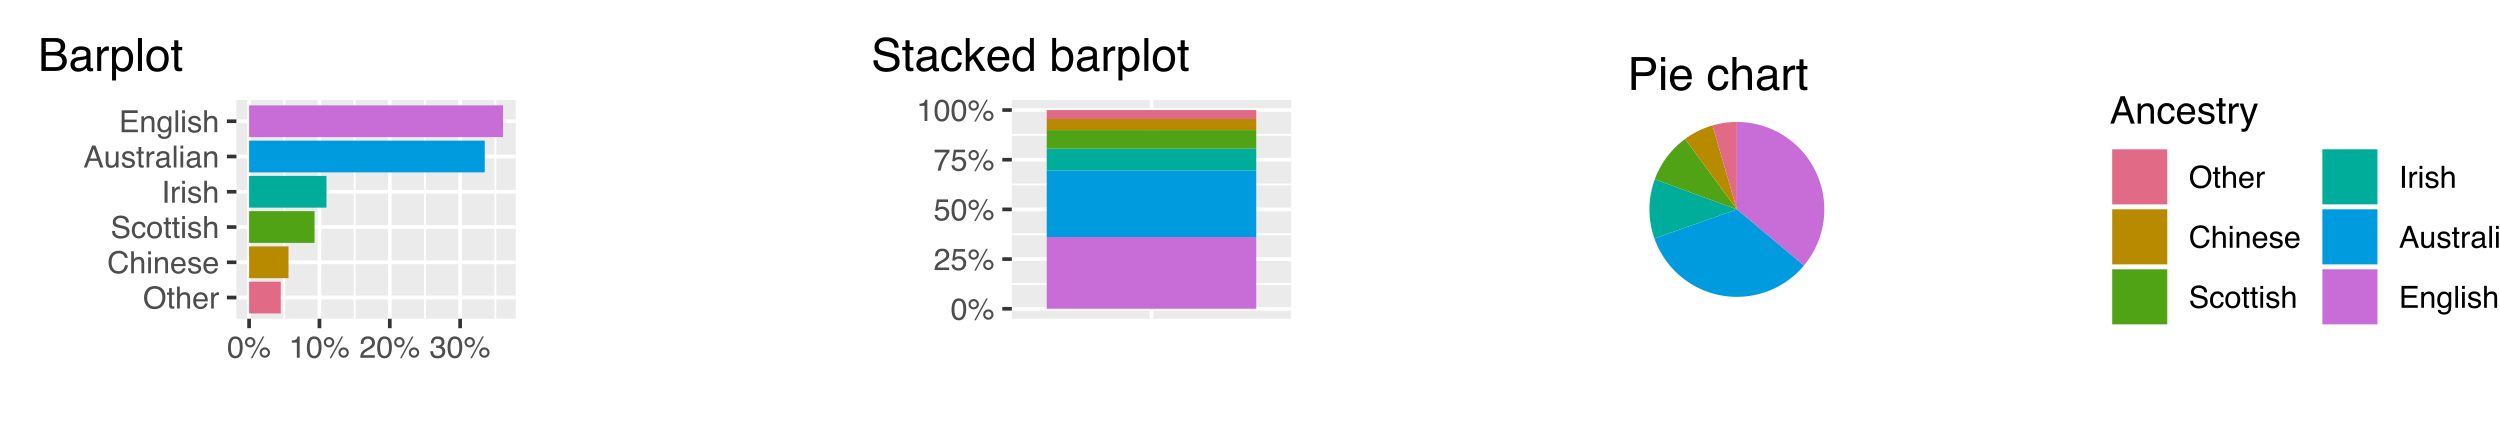 <?xml version="1.0" encoding="UTF-8"?>
<svg xmlns="http://www.w3.org/2000/svg" xmlns:xlink="http://www.w3.org/1999/xlink" width="720pt" height="129pt" viewBox="0 0 720 129" version="1.1">
<defs>
<g>
<symbol overflow="visible" id="glyph0-0">
<path style="stroke:none;" d="M 0.281 0 L 0.281 -6.312 L 5.297 -6.312 L 5.297 0 Z M 4.5 -0.797 L 4.5 -5.516 L 1.078 -5.516 L 1.078 -0.797 Z M 4.5 -0.797 "/>
</symbol>
<symbol overflow="visible" id="glyph0-1">
<path style="stroke:none;" d="M 3.391 -6.484 C 4.504 -6.484 5.332 -6.125 5.875 -5.406 C 6.289 -4.844 6.5 -4.129 6.5 -3.266 C 6.5 -2.316 6.258 -1.535 5.781 -0.922 C 5.219 -0.18 4.414 0.188 3.375 0.188 C 2.406 0.188 1.645 -0.133 1.094 -0.781 C 0.594 -1.395 0.344 -2.176 0.344 -3.125 C 0.344 -3.977 0.555 -4.707 0.984 -5.312 C 1.523 -6.094 2.328 -6.484 3.391 -6.484 Z M 3.484 -0.578 C 4.234 -0.578 4.773 -0.848 5.109 -1.391 C 5.453 -1.93 5.625 -2.551 5.625 -3.25 C 5.625 -3.988 5.426 -4.582 5.031 -5.031 C 4.645 -5.488 4.113 -5.719 3.438 -5.719 C 2.789 -5.719 2.258 -5.492 1.844 -5.047 C 1.438 -4.598 1.234 -3.938 1.234 -3.062 C 1.234 -2.363 1.41 -1.773 1.766 -1.297 C 2.117 -0.816 2.691 -0.578 3.484 -0.578 Z M 3.422 -6.484 Z M 3.422 -6.484 "/>
</symbol>
<symbol overflow="visible" id="glyph0-2">
<path style="stroke:none;" d="M 0.719 -5.891 L 1.5 -5.891 L 1.5 -4.594 L 2.234 -4.594 L 2.234 -3.969 L 1.5 -3.969 L 1.5 -0.969 C 1.5 -0.801 1.555 -0.691 1.672 -0.641 C 1.723 -0.609 1.82 -0.594 1.969 -0.594 C 2 -0.594 2.035 -0.594 2.078 -0.594 C 2.129 -0.594 2.18 -0.598 2.234 -0.609 L 2.234 0 C 2.148 0.02 2.055 0.035 1.953 0.047 C 1.859 0.066 1.758 0.078 1.656 0.078 C 1.289 0.078 1.039 -0.016 0.906 -0.203 C 0.781 -0.391 0.719 -0.629 0.719 -0.922 L 0.719 -3.969 L 0.094 -3.969 L 0.094 -4.594 L 0.719 -4.594 Z M 0.719 -5.891 "/>
</symbol>
<symbol overflow="visible" id="glyph0-3">
<path style="stroke:none;" d="M 0.562 -6.328 L 1.344 -6.328 L 1.344 -3.984 C 1.52 -4.211 1.68 -4.375 1.828 -4.469 C 2.078 -4.633 2.391 -4.719 2.766 -4.719 C 3.43 -4.719 3.883 -4.484 4.125 -4.016 C 4.25 -3.754 4.312 -3.398 4.312 -2.953 L 4.312 0 L 3.516 0 L 3.516 -2.906 C 3.516 -3.238 3.473 -3.484 3.391 -3.641 C 3.254 -3.891 2.992 -4.016 2.609 -4.016 C 2.285 -4.016 1.992 -3.906 1.734 -3.688 C 1.473 -3.469 1.344 -3.051 1.344 -2.438 L 1.344 0 L 0.562 0 Z M 0.562 -6.328 "/>
</symbol>
<symbol overflow="visible" id="glyph0-4">
<path style="stroke:none;" d="M 2.484 -4.703 C 2.805 -4.703 3.117 -4.625 3.422 -4.469 C 3.734 -4.32 3.969 -4.125 4.125 -3.875 C 4.281 -3.645 4.383 -3.375 4.438 -3.062 C 4.488 -2.852 4.516 -2.516 4.516 -2.047 L 1.141 -2.047 C 1.148 -1.586 1.258 -1.211 1.469 -0.922 C 1.676 -0.641 1.992 -0.5 2.422 -0.5 C 2.828 -0.5 3.148 -0.633 3.391 -0.906 C 3.523 -1.062 3.625 -1.238 3.688 -1.438 L 4.453 -1.438 C 4.43 -1.27 4.363 -1.082 4.25 -0.875 C 4.133 -0.664 4.004 -0.5 3.859 -0.375 C 3.629 -0.145 3.344 0.008 3 0.094 C 2.812 0.133 2.598 0.156 2.359 0.156 C 1.785 0.156 1.301 -0.051 0.906 -0.469 C 0.508 -0.883 0.312 -1.469 0.312 -2.219 C 0.312 -2.945 0.508 -3.539 0.906 -4 C 1.312 -4.469 1.836 -4.703 2.484 -4.703 Z M 3.719 -2.672 C 3.688 -3.004 3.613 -3.27 3.5 -3.469 C 3.281 -3.844 2.926 -4.031 2.438 -4.031 C 2.082 -4.031 1.785 -3.898 1.547 -3.641 C 1.305 -3.391 1.176 -3.066 1.156 -2.672 Z M 2.406 -4.719 Z M 2.406 -4.719 "/>
</symbol>
<symbol overflow="visible" id="glyph0-5">
<path style="stroke:none;" d="M 0.594 -4.594 L 1.328 -4.594 L 1.328 -3.812 C 1.379 -3.957 1.523 -4.141 1.766 -4.359 C 2.004 -4.586 2.273 -4.703 2.578 -4.703 C 2.586 -4.703 2.609 -4.695 2.641 -4.688 C 2.68 -4.688 2.742 -4.688 2.828 -4.688 L 2.828 -3.859 C 2.773 -3.867 2.727 -3.875 2.688 -3.875 C 2.656 -3.883 2.617 -3.891 2.578 -3.891 C 2.18 -3.891 1.879 -3.766 1.672 -3.516 C 1.461 -3.266 1.359 -2.973 1.359 -2.641 L 1.359 0 L 0.594 0 Z M 0.594 -4.594 "/>
</symbol>
<symbol overflow="visible" id="glyph0-6">
<path style="stroke:none;" d="M 3.328 -6.484 C 4.129 -6.484 4.75 -6.27 5.188 -5.844 C 5.625 -5.426 5.867 -4.953 5.922 -4.422 L 5.094 -4.422 C 5 -4.828 4.812 -5.145 4.531 -5.375 C 4.25 -5.613 3.852 -5.734 3.344 -5.734 C 2.719 -5.734 2.211 -5.516 1.828 -5.078 C 1.453 -4.641 1.266 -3.973 1.266 -3.078 C 1.266 -2.336 1.438 -1.738 1.781 -1.281 C 2.125 -0.82 2.633 -0.594 3.312 -0.594 C 3.945 -0.594 4.43 -0.832 4.766 -1.312 C 4.93 -1.57 5.062 -1.906 5.156 -2.312 L 5.984 -2.312 C 5.91 -1.656 5.664 -1.102 5.25 -0.656 C 4.75 -0.113 4.07 0.156 3.219 0.156 C 2.488 0.156 1.875 -0.062 1.375 -0.5 C 0.719 -1.094 0.391 -2 0.391 -3.219 C 0.391 -4.156 0.633 -4.922 1.125 -5.516 C 1.656 -6.16 2.391 -6.484 3.328 -6.484 Z M 3.156 -6.484 Z M 3.156 -6.484 "/>
</symbol>
<symbol overflow="visible" id="glyph0-7">
<path style="stroke:none;" d="M 0.562 -4.578 L 1.359 -4.578 L 1.359 0 L 0.562 0 Z M 0.562 -6.312 L 1.359 -6.312 L 1.359 -5.438 L 0.562 -5.438 Z M 0.562 -6.312 "/>
</symbol>
<symbol overflow="visible" id="glyph0-8">
<path style="stroke:none;" d="M 0.562 -4.594 L 1.297 -4.594 L 1.297 -3.953 C 1.516 -4.211 1.742 -4.398 1.984 -4.516 C 2.234 -4.641 2.508 -4.703 2.812 -4.703 C 3.457 -4.703 3.895 -4.473 4.125 -4.016 C 4.25 -3.766 4.312 -3.41 4.312 -2.953 L 4.312 0 L 3.531 0 L 3.531 -2.906 C 3.531 -3.176 3.488 -3.398 3.406 -3.578 C 3.27 -3.859 3.02 -4 2.656 -4 C 2.477 -4 2.328 -3.984 2.203 -3.953 C 1.992 -3.891 1.812 -3.766 1.656 -3.578 C 1.52 -3.422 1.43 -3.258 1.391 -3.094 C 1.359 -2.938 1.344 -2.707 1.344 -2.406 L 1.344 0 L 0.562 0 Z M 2.391 -4.719 Z M 2.391 -4.719 "/>
</symbol>
<symbol overflow="visible" id="glyph0-9">
<path style="stroke:none;" d="M 1.031 -1.438 C 1.051 -1.188 1.113 -0.988 1.219 -0.844 C 1.414 -0.602 1.754 -0.484 2.234 -0.484 C 2.516 -0.484 2.766 -0.539 2.984 -0.656 C 3.203 -0.781 3.312 -0.973 3.312 -1.234 C 3.312 -1.43 3.223 -1.582 3.047 -1.688 C 2.941 -1.75 2.723 -1.82 2.391 -1.906 L 1.781 -2.062 C 1.383 -2.164 1.094 -2.273 0.906 -2.391 C 0.57 -2.598 0.406 -2.891 0.406 -3.266 C 0.406 -3.691 0.562 -4.039 0.875 -4.312 C 1.195 -4.582 1.617 -4.719 2.141 -4.719 C 2.836 -4.719 3.336 -4.516 3.641 -4.109 C 3.836 -3.848 3.93 -3.57 3.922 -3.281 L 3.203 -3.281 C 3.18 -3.457 3.117 -3.613 3.016 -3.75 C 2.836 -3.957 2.531 -4.062 2.094 -4.062 C 1.801 -4.062 1.578 -4.004 1.422 -3.891 C 1.273 -3.773 1.203 -3.629 1.203 -3.453 C 1.203 -3.254 1.301 -3.094 1.5 -2.969 C 1.613 -2.895 1.781 -2.832 2 -2.781 L 2.516 -2.656 C 3.066 -2.52 3.438 -2.391 3.625 -2.266 C 3.926 -2.066 4.078 -1.754 4.078 -1.328 C 4.078 -0.922 3.922 -0.566 3.609 -0.266 C 3.305 0.023 2.832 0.172 2.188 0.172 C 1.508 0.172 1.023 0.02 0.734 -0.281 C 0.453 -0.594 0.301 -0.977 0.281 -1.438 Z M 2.172 -4.719 Z M 2.172 -4.719 "/>
</symbol>
<symbol overflow="visible" id="glyph0-10">
<path style="stroke:none;" d="M 1.234 -2.031 C 1.254 -1.676 1.336 -1.383 1.484 -1.156 C 1.766 -0.738 2.266 -0.531 2.984 -0.531 C 3.305 -0.531 3.598 -0.578 3.859 -0.672 C 4.367 -0.848 4.625 -1.164 4.625 -1.625 C 4.625 -1.969 4.516 -2.211 4.297 -2.359 C 4.078 -2.504 3.738 -2.629 3.281 -2.734 L 2.422 -2.922 C 1.859 -3.055 1.461 -3.195 1.234 -3.344 C 0.836 -3.602 0.641 -4 0.641 -4.531 C 0.641 -5.094 0.832 -5.555 1.219 -5.922 C 1.613 -6.285 2.172 -6.469 2.891 -6.469 C 3.555 -6.469 4.117 -6.305 4.578 -5.984 C 5.035 -5.672 5.266 -5.16 5.266 -4.453 L 4.469 -4.453 C 4.426 -4.797 4.332 -5.055 4.188 -5.234 C 3.926 -5.566 3.484 -5.734 2.859 -5.734 C 2.359 -5.734 2 -5.625 1.781 -5.406 C 1.562 -5.195 1.453 -4.953 1.453 -4.672 C 1.453 -4.359 1.578 -4.133 1.828 -4 C 2.004 -3.906 2.391 -3.789 2.984 -3.656 L 3.859 -3.453 C 4.285 -3.348 4.617 -3.211 4.859 -3.047 C 5.254 -2.754 5.453 -2.328 5.453 -1.766 C 5.453 -1.066 5.195 -0.566 4.688 -0.266 C 4.188 0.035 3.598 0.188 2.922 0.188 C 2.141 0.188 1.523 -0.016 1.078 -0.422 C 0.629 -0.816 0.41 -1.352 0.422 -2.031 Z M 2.953 -6.484 Z M 2.953 -6.484 "/>
</symbol>
<symbol overflow="visible" id="glyph0-11">
<path style="stroke:none;" d="M 2.344 -4.734 C 2.863 -4.734 3.285 -4.609 3.609 -4.359 C 3.93 -4.109 4.125 -3.672 4.188 -3.047 L 3.438 -3.047 C 3.395 -3.336 3.289 -3.578 3.125 -3.766 C 2.957 -3.953 2.695 -4.047 2.344 -4.047 C 1.852 -4.047 1.5 -3.801 1.281 -3.312 C 1.145 -3.008 1.078 -2.629 1.078 -2.172 C 1.078 -1.703 1.172 -1.312 1.359 -1 C 1.555 -0.688 1.867 -0.531 2.297 -0.531 C 2.609 -0.531 2.859 -0.625 3.047 -0.812 C 3.234 -1.008 3.363 -1.281 3.438 -1.625 L 4.188 -1.625 C 4.102 -1.02 3.891 -0.57 3.547 -0.281 C 3.203 0 2.766 0.141 2.234 0.141 C 1.629 0.141 1.145 -0.078 0.781 -0.516 C 0.426 -0.961 0.25 -1.516 0.25 -2.172 C 0.25 -2.984 0.445 -3.613 0.844 -4.062 C 1.238 -4.508 1.738 -4.734 2.344 -4.734 Z M 2.219 -4.719 Z M 2.219 -4.719 "/>
</symbol>
<symbol overflow="visible" id="glyph0-12">
<path style="stroke:none;" d="M 2.391 -0.5 C 2.898 -0.5 3.25 -0.691 3.438 -1.078 C 3.633 -1.461 3.734 -1.895 3.734 -2.375 C 3.734 -2.801 3.664 -3.148 3.531 -3.422 C 3.312 -3.848 2.938 -4.062 2.406 -4.062 C 1.926 -4.062 1.578 -3.879 1.359 -3.516 C 1.148 -3.16 1.047 -2.727 1.047 -2.219 C 1.047 -1.727 1.148 -1.316 1.359 -0.984 C 1.578 -0.66 1.922 -0.5 2.391 -0.5 Z M 2.422 -4.734 C 3.016 -4.734 3.516 -4.535 3.922 -4.141 C 4.336 -3.742 4.547 -3.16 4.547 -2.391 C 4.547 -1.648 4.363 -1.035 4 -0.547 C 3.633 -0.066 3.07 0.172 2.312 0.172 C 1.688 0.172 1.188 -0.039 0.812 -0.469 C 0.438 -0.895 0.25 -1.473 0.25 -2.203 C 0.25 -2.973 0.445 -3.586 0.844 -4.047 C 1.238 -4.504 1.766 -4.734 2.422 -4.734 Z M 2.391 -4.719 Z M 2.391 -4.719 "/>
</symbol>
<symbol overflow="visible" id="glyph0-13">
<path style="stroke:none;" d="M 0.859 -6.312 L 1.734 -6.312 L 1.734 0 L 0.859 0 Z M 0.859 -6.312 "/>
</symbol>
<symbol overflow="visible" id="glyph0-14">
<path style="stroke:none;" d="M 3.906 -2.578 L 2.953 -5.375 L 1.938 -2.578 Z M 2.5 -6.312 L 3.469 -6.312 L 5.766 0 L 4.828 0 L 4.188 -1.891 L 1.688 -1.891 L 1 0 L 0.125 0 Z M 2.5 -6.312 "/>
</symbol>
<symbol overflow="visible" id="glyph0-15">
<path style="stroke:none;" d="M 1.344 -4.594 L 1.344 -1.547 C 1.344 -1.305 1.379 -1.113 1.453 -0.969 C 1.586 -0.695 1.844 -0.562 2.219 -0.562 C 2.758 -0.562 3.125 -0.801 3.312 -1.281 C 3.426 -1.539 3.484 -1.895 3.484 -2.344 L 3.484 -4.594 L 4.25 -4.594 L 4.25 0 L 3.516 0 L 3.531 -0.672 C 3.426 -0.504 3.301 -0.359 3.156 -0.234 C 2.863 0.004 2.504 0.125 2.078 0.125 C 1.422 0.125 0.977 -0.094 0.75 -0.531 C 0.613 -0.77 0.547 -1.082 0.547 -1.469 L 0.547 -4.594 Z M 2.406 -4.719 Z M 2.406 -4.719 "/>
</symbol>
<symbol overflow="visible" id="glyph0-16">
<path style="stroke:none;" d="M 1.156 -1.219 C 1.156 -1 1.238 -0.82 1.406 -0.688 C 1.57 -0.562 1.766 -0.5 1.984 -0.5 C 2.254 -0.5 2.52 -0.562 2.781 -0.688 C 3.207 -0.895 3.422 -1.238 3.422 -1.719 L 3.422 -2.344 C 3.328 -2.281 3.203 -2.227 3.047 -2.188 C 2.898 -2.145 2.754 -2.117 2.609 -2.109 L 2.141 -2.047 C 1.867 -2.004 1.66 -1.945 1.516 -1.875 C 1.273 -1.738 1.156 -1.52 1.156 -1.219 Z M 3.031 -2.781 C 3.207 -2.812 3.328 -2.891 3.391 -3.016 C 3.422 -3.078 3.438 -3.176 3.438 -3.312 C 3.438 -3.57 3.344 -3.758 3.156 -3.875 C 2.969 -4 2.703 -4.062 2.359 -4.062 C 1.953 -4.062 1.664 -3.953 1.5 -3.734 C 1.406 -3.609 1.344 -3.43 1.312 -3.203 L 0.594 -3.203 C 0.602 -3.766 0.785 -4.156 1.141 -4.375 C 1.492 -4.602 1.906 -4.719 2.375 -4.719 C 2.914 -4.719 3.352 -4.613 3.688 -4.406 C 4.02 -4.195 4.188 -3.875 4.188 -3.438 L 4.188 -0.797 C 4.188 -0.711 4.203 -0.645 4.234 -0.594 C 4.273 -0.551 4.348 -0.531 4.453 -0.531 C 4.484 -0.531 4.52 -0.531 4.562 -0.531 C 4.602 -0.531 4.648 -0.535 4.703 -0.547 L 4.703 0.016 C 4.578 0.055 4.484 0.078 4.422 0.078 C 4.359 0.086 4.273 0.094 4.172 0.094 C 3.898 0.094 3.707 0 3.594 -0.188 C 3.531 -0.281 3.484 -0.422 3.453 -0.609 C 3.297 -0.398 3.07 -0.219 2.781 -0.062 C 2.488 0.082 2.16 0.156 1.797 0.156 C 1.367 0.156 1.02 0.023 0.75 -0.234 C 0.488 -0.492 0.359 -0.816 0.359 -1.203 C 0.359 -1.629 0.488 -1.957 0.75 -2.188 C 1.02 -2.426 1.367 -2.578 1.797 -2.641 Z M 2.391 -4.719 Z M 2.391 -4.719 "/>
</symbol>
<symbol overflow="visible" id="glyph0-17">
<path style="stroke:none;" d="M 0.594 -6.312 L 1.359 -6.312 L 1.359 0 L 0.594 0 Z M 0.594 -6.312 "/>
</symbol>
<symbol overflow="visible" id="glyph0-18">
<path style="stroke:none;" d="M 0.75 -6.312 L 5.359 -6.312 L 5.359 -5.531 L 1.578 -5.531 L 1.578 -3.625 L 5.062 -3.625 L 5.062 -2.891 L 1.578 -2.891 L 1.578 -0.75 L 5.422 -0.75 L 5.422 0 L 0.75 0 Z M 3.078 -6.312 Z M 3.078 -6.312 "/>
</symbol>
<symbol overflow="visible" id="glyph0-19">
<path style="stroke:none;" d="M 2.188 -4.688 C 2.551 -4.688 2.867 -4.598 3.141 -4.422 C 3.285 -4.316 3.43 -4.172 3.578 -3.984 L 3.578 -4.562 L 4.297 -4.562 L 4.297 -0.375 C 4.297 0.207 4.207 0.672 4.031 1.016 C 3.719 1.641 3.113 1.953 2.219 1.953 C 1.727 1.953 1.312 1.836 0.969 1.609 C 0.633 1.391 0.445 1.047 0.406 0.578 L 1.188 0.578 C 1.227 0.773 1.301 0.93 1.406 1.047 C 1.582 1.223 1.859 1.312 2.234 1.312 C 2.828 1.312 3.219 1.098 3.406 0.672 C 3.508 0.43 3.555 -0.004 3.547 -0.641 C 3.391 -0.398 3.203 -0.223 2.984 -0.109 C 2.773 0.004 2.488 0.062 2.125 0.062 C 1.633 0.062 1.203 -0.113 0.828 -0.469 C 0.453 -0.82 0.266 -1.41 0.266 -2.234 C 0.266 -3.004 0.453 -3.602 0.828 -4.031 C 1.203 -4.469 1.656 -4.688 2.188 -4.688 Z M 3.578 -2.312 C 3.578 -2.883 3.457 -3.305 3.219 -3.578 C 2.988 -3.859 2.691 -4 2.328 -4 C 1.785 -4 1.414 -3.742 1.219 -3.234 C 1.113 -2.961 1.062 -2.609 1.062 -2.172 C 1.062 -1.648 1.164 -1.254 1.375 -0.984 C 1.582 -0.711 1.863 -0.578 2.219 -0.578 C 2.77 -0.578 3.16 -0.828 3.391 -1.328 C 3.516 -1.609 3.578 -1.938 3.578 -2.312 Z M 2.281 -4.719 Z M 2.281 -4.719 "/>
</symbol>
<symbol overflow="visible" id="glyph0-20">
<path style="stroke:none;" d="M 2.375 -6.156 C 3.176 -6.156 3.754 -5.828 4.109 -5.172 C 4.379 -4.66 4.516 -3.961 4.516 -3.078 C 4.516 -2.242 4.391 -1.555 4.141 -1.016 C 3.785 -0.223 3.195 0.172 2.375 0.172 C 1.633 0.172 1.082 -0.148 0.719 -0.797 C 0.426 -1.328 0.281 -2.047 0.281 -2.953 C 0.281 -3.648 0.367 -4.25 0.547 -4.75 C 0.879 -5.688 1.488 -6.156 2.375 -6.156 Z M 2.375 -0.531 C 2.77 -0.531 3.086 -0.707 3.328 -1.062 C 3.566 -1.426 3.688 -2.086 3.688 -3.047 C 3.688 -3.754 3.598 -4.332 3.422 -4.781 C 3.254 -5.227 2.922 -5.453 2.422 -5.453 C 1.973 -5.453 1.641 -5.238 1.422 -4.812 C 1.211 -4.383 1.109 -3.754 1.109 -2.922 C 1.109 -2.297 1.176 -1.789 1.312 -1.406 C 1.52 -0.82 1.875 -0.531 2.375 -0.531 Z M 2.375 -0.531 "/>
</symbol>
<symbol overflow="visible" id="glyph0-21">
<path style="stroke:none;" d="M 6 -2.984 C 6.406 -2.984 6.754 -2.836 7.047 -2.547 C 7.336 -2.254 7.484 -1.906 7.484 -1.5 C 7.484 -1.082 7.336 -0.727 7.047 -0.438 C 6.754 -0.145 6.406 0 6 0 C 5.582 0 5.227 -0.145 4.938 -0.438 C 4.645 -0.727 4.5 -1.082 4.5 -1.5 C 4.5 -1.906 4.645 -2.254 4.938 -2.547 C 5.227 -2.836 5.582 -2.984 6 -2.984 Z M 5.375 -6.125 L 5.844 -6.125 L 2.406 0.156 L 1.938 0.156 Z M 1.781 -3.578 C 2.02 -3.578 2.227 -3.664 2.406 -3.844 C 2.582 -4.02 2.672 -4.227 2.672 -4.469 C 2.672 -4.707 2.582 -4.914 2.406 -5.094 C 2.227 -5.27 2.02 -5.359 1.781 -5.359 C 1.531 -5.359 1.316 -5.27 1.141 -5.094 C 0.973 -4.926 0.891 -4.719 0.891 -4.469 C 0.891 -4.227 0.973 -4.02 1.141 -3.844 C 1.316 -3.664 1.531 -3.578 1.781 -3.578 Z M 1.781 -5.969 C 2.195 -5.969 2.551 -5.816 2.844 -5.516 C 3.133 -5.223 3.281 -4.875 3.281 -4.469 C 3.281 -4.051 3.133 -3.695 2.844 -3.406 C 2.551 -3.113 2.195 -2.969 1.781 -2.969 C 1.363 -2.969 1.008 -3.113 0.719 -3.406 C 0.426 -3.695 0.281 -4.051 0.281 -4.469 C 0.281 -4.875 0.426 -5.223 0.719 -5.516 C 1.008 -5.816 1.363 -5.969 1.781 -5.969 Z M 6 -0.609 C 6.238 -0.609 6.441 -0.691 6.609 -0.859 C 6.785 -1.035 6.875 -1.25 6.875 -1.5 C 6.875 -1.738 6.785 -1.941 6.609 -2.109 C 6.441 -2.285 6.238 -2.375 6 -2.375 C 5.75 -2.375 5.535 -2.285 5.359 -2.109 C 5.191 -1.941 5.109 -1.738 5.109 -1.5 C 5.109 -1.25 5.191 -1.035 5.359 -0.859 C 5.535 -0.691 5.75 -0.609 6 -0.609 Z M 6 -0.609 "/>
</symbol>
<symbol overflow="visible" id="glyph0-22">
<path style="stroke:none;" d="M 0.844 -4.359 L 0.844 -4.953 C 1.395 -5.004 1.781 -5.094 2 -5.219 C 2.227 -5.344 2.395 -5.645 2.5 -6.125 L 3.109 -6.125 L 3.109 0 L 2.297 0 L 2.297 -4.359 Z M 0.844 -4.359 "/>
</symbol>
<symbol overflow="visible" id="glyph0-23">
<path style="stroke:none;" d="M 0.281 0 C 0.301 -0.531 0.406 -0.988 0.594 -1.375 C 0.789 -1.77 1.164 -2.129 1.719 -2.453 L 2.547 -2.922 C 2.91 -3.141 3.164 -3.328 3.312 -3.484 C 3.551 -3.711 3.672 -3.984 3.672 -4.297 C 3.672 -4.648 3.562 -4.93 3.344 -5.141 C 3.133 -5.359 2.848 -5.469 2.484 -5.469 C 1.961 -5.469 1.598 -5.266 1.391 -4.859 C 1.285 -4.648 1.227 -4.352 1.219 -3.969 L 0.422 -3.969 C 0.43 -4.5 0.531 -4.938 0.719 -5.281 C 1.051 -5.875 1.645 -6.172 2.5 -6.172 C 3.195 -6.172 3.707 -5.977 4.031 -5.594 C 4.363 -5.219 4.531 -4.797 4.531 -4.328 C 4.531 -3.836 4.352 -3.414 4 -3.062 C 3.801 -2.863 3.441 -2.617 2.922 -2.328 L 2.344 -2 C 2.062 -1.844 1.836 -1.695 1.672 -1.562 C 1.391 -1.312 1.211 -1.035 1.141 -0.734 L 4.5 -0.734 L 4.5 0 Z M 0.281 0 "/>
</symbol>
<symbol overflow="visible" id="glyph0-24">
<path style="stroke:none;" d="M 2.281 0.172 C 1.551 0.172 1.02 -0.023 0.688 -0.422 C 0.363 -0.828 0.203 -1.316 0.203 -1.891 L 1.016 -1.891 C 1.047 -1.492 1.117 -1.203 1.234 -1.016 C 1.441 -0.691 1.805 -0.531 2.328 -0.531 C 2.734 -0.531 3.055 -0.641 3.297 -0.859 C 3.547 -1.078 3.672 -1.359 3.672 -1.703 C 3.672 -2.129 3.539 -2.426 3.281 -2.594 C 3.031 -2.758 2.672 -2.844 2.203 -2.844 C 2.148 -2.844 2.098 -2.844 2.047 -2.844 C 1.992 -2.844 1.941 -2.844 1.891 -2.844 L 1.891 -3.516 C 1.973 -3.516 2.039 -3.508 2.094 -3.5 C 2.145 -3.5 2.203 -3.5 2.266 -3.5 C 2.555 -3.5 2.797 -3.547 2.984 -3.641 C 3.305 -3.797 3.469 -4.082 3.469 -4.5 C 3.469 -4.801 3.359 -5.035 3.141 -5.203 C 2.922 -5.367 2.672 -5.453 2.391 -5.453 C 1.867 -5.453 1.508 -5.281 1.312 -4.938 C 1.207 -4.75 1.145 -4.477 1.125 -4.125 L 0.359 -4.125 C 0.359 -4.582 0.453 -4.973 0.641 -5.297 C 0.953 -5.867 1.504 -6.156 2.297 -6.156 C 2.93 -6.156 3.422 -6.016 3.766 -5.734 C 4.109 -5.461 4.281 -5.062 4.281 -4.531 C 4.281 -4.145 4.176 -3.836 3.969 -3.609 C 3.844 -3.461 3.68 -3.348 3.484 -3.266 C 3.805 -3.172 4.055 -3 4.234 -2.75 C 4.422 -2.5 4.516 -2.191 4.516 -1.828 C 4.516 -1.234 4.316 -0.75 3.922 -0.375 C 3.535 -0.008 2.988 0.172 2.281 0.172 Z M 2.281 0.172 "/>
</symbol>
<symbol overflow="visible" id="glyph0-25">
<path style="stroke:none;" d="M 1.094 -1.562 C 1.133 -1.125 1.336 -0.82 1.703 -0.656 C 1.879 -0.57 2.094 -0.531 2.344 -0.531 C 2.801 -0.531 3.141 -0.676 3.359 -0.969 C 3.578 -1.258 3.688 -1.582 3.688 -1.938 C 3.688 -2.363 3.555 -2.691 3.297 -2.922 C 3.035 -3.16 2.719 -3.281 2.344 -3.281 C 2.082 -3.281 1.852 -3.227 1.656 -3.125 C 1.469 -3.02 1.305 -2.879 1.172 -2.703 L 0.5 -2.734 L 0.969 -6.047 L 4.172 -6.047 L 4.172 -5.297 L 1.562 -5.297 L 1.297 -3.594 C 1.43 -3.695 1.566 -3.773 1.703 -3.828 C 1.93 -3.93 2.195 -3.984 2.5 -3.984 C 3.062 -3.984 3.535 -3.801 3.922 -3.438 C 4.316 -3.07 4.516 -2.609 4.516 -2.047 C 4.516 -1.461 4.332 -0.945 3.969 -0.5 C 3.613 -0.062 3.047 0.156 2.266 0.156 C 1.754 0.156 1.305 0.016 0.922 -0.266 C 0.547 -0.547 0.332 -0.977 0.281 -1.562 Z M 1.094 -1.562 "/>
</symbol>
<symbol overflow="visible" id="glyph0-26">
<path style="stroke:none;" d="M 4.594 -6.047 L 4.594 -5.375 C 4.395 -5.176 4.129 -4.836 3.797 -4.359 C 3.473 -3.891 3.188 -3.379 2.938 -2.828 C 2.688 -2.297 2.5 -1.812 2.375 -1.375 C 2.289 -1.082 2.18 -0.625 2.047 0 L 1.203 0 C 1.391 -1.176 1.816 -2.344 2.484 -3.5 C 2.879 -4.188 3.289 -4.773 3.719 -5.266 L 0.328 -5.266 L 0.328 -6.047 Z M 4.594 -6.047 "/>
</symbol>
<symbol overflow="visible" id="glyph1-0">
<path style="stroke:none;" d="M 0.422 0 L 0.422 -9.469 L 7.938 -9.469 L 7.938 0 Z M 6.75 -1.188 L 6.75 -8.281 L 1.609 -8.281 L 1.609 -1.188 Z M 6.75 -1.188 "/>
</symbol>
<symbol overflow="visible" id="glyph1-1">
<path style="stroke:none;" d="M 4.562 -5.469 C 5.102 -5.469 5.523 -5.539 5.828 -5.688 C 6.297 -5.926 6.531 -6.352 6.531 -6.969 C 6.531 -7.582 6.281 -8 5.781 -8.219 C 5.5 -8.344 5.078 -8.406 4.516 -8.406 L 2.234 -8.406 L 2.234 -5.469 Z M 5 -1.094 C 5.781 -1.094 6.336 -1.32 6.672 -1.781 C 6.891 -2.07 7 -2.422 7 -2.828 C 7 -3.516 6.691 -3.984 6.078 -4.234 C 5.742 -4.359 5.312 -4.422 4.781 -4.422 L 2.234 -4.422 L 2.234 -1.094 Z M 0.969 -9.469 L 5.047 -9.469 C 6.148 -9.469 6.938 -9.141 7.406 -8.484 C 7.676 -8.086 7.812 -7.633 7.812 -7.125 C 7.812 -6.531 7.645 -6.039 7.312 -5.656 C 7.133 -5.445 6.879 -5.258 6.547 -5.094 C 7.035 -4.914 7.398 -4.707 7.641 -4.469 C 8.066 -4.062 8.281 -3.492 8.281 -2.766 C 8.281 -2.148 8.086 -1.598 7.703 -1.109 C 7.129 -0.367 6.223 0 4.984 0 L 0.969 0 Z M 0.969 -9.469 "/>
</symbol>
<symbol overflow="visible" id="glyph1-2">
<path style="stroke:none;" d="M 1.734 -1.844 C 1.734 -1.5 1.852 -1.227 2.094 -1.031 C 2.344 -0.844 2.641 -0.75 2.984 -0.75 C 3.391 -0.75 3.785 -0.844 4.172 -1.031 C 4.805 -1.352 5.125 -1.867 5.125 -2.578 L 5.125 -3.516 C 4.988 -3.422 4.805 -3.344 4.578 -3.281 C 4.359 -3.227 4.141 -3.188 3.922 -3.156 L 3.219 -3.062 C 2.801 -3.008 2.488 -2.922 2.281 -2.797 C 1.914 -2.598 1.734 -2.281 1.734 -1.844 Z M 4.547 -4.188 C 4.816 -4.219 5 -4.328 5.094 -4.516 C 5.133 -4.617 5.156 -4.77 5.156 -4.969 C 5.156 -5.363 5.016 -5.648 4.734 -5.828 C 4.453 -6.004 4.051 -6.094 3.531 -6.094 C 2.926 -6.094 2.5 -5.93 2.25 -5.609 C 2.102 -5.422 2.008 -5.148 1.969 -4.797 L 0.891 -4.797 C 0.91 -5.648 1.188 -6.242 1.719 -6.578 C 2.25 -6.91 2.863 -7.078 3.562 -7.078 C 4.375 -7.078 5.031 -6.922 5.531 -6.609 C 6.039 -6.297 6.297 -5.812 6.297 -5.156 L 6.297 -1.188 C 6.297 -1.062 6.316 -0.961 6.359 -0.891 C 6.41 -0.816 6.516 -0.781 6.672 -0.781 C 6.723 -0.781 6.781 -0.785 6.844 -0.797 C 6.914 -0.805 6.988 -0.816 7.062 -0.828 L 7.062 0.031 C 6.875 0.082 6.734 0.113 6.641 0.125 C 6.547 0.133 6.422 0.141 6.266 0.141 C 5.859 0.141 5.566 0 5.391 -0.281 C 5.297 -0.426 5.227 -0.641 5.188 -0.922 C 4.945 -0.609 4.602 -0.336 4.156 -0.109 C 3.719 0.117 3.234 0.234 2.703 0.234 C 2.066 0.234 1.547 0.039 1.141 -0.344 C 0.734 -0.738 0.531 -1.227 0.531 -1.812 C 0.531 -2.445 0.727 -2.941 1.125 -3.297 C 1.531 -3.648 2.055 -3.867 2.703 -3.953 Z M 3.594 -7.078 Z M 3.594 -7.078 "/>
</symbol>
<symbol overflow="visible" id="glyph1-3">
<path style="stroke:none;" d="M 0.891 -6.906 L 1.984 -6.906 L 1.984 -5.719 C 2.078 -5.945 2.297 -6.227 2.641 -6.562 C 2.992 -6.895 3.406 -7.062 3.875 -7.062 C 3.895 -7.062 3.93 -7.055 3.984 -7.047 C 4.035 -7.047 4.117 -7.039 4.234 -7.031 L 4.234 -5.797 C 4.172 -5.816 4.109 -5.828 4.047 -5.828 C 3.992 -5.828 3.93 -5.828 3.859 -5.828 C 3.273 -5.828 2.828 -5.641 2.516 -5.266 C 2.203 -4.891 2.047 -4.457 2.047 -3.969 L 2.047 0 L 0.891 0 Z M 0.891 -6.906 "/>
</symbol>
<symbol overflow="visible" id="glyph1-4">
<path style="stroke:none;" d="M 3.766 -0.781 C 4.305 -0.781 4.754 -1.004 5.109 -1.453 C 5.473 -1.91 5.656 -2.594 5.656 -3.5 C 5.656 -4.039 5.578 -4.508 5.422 -4.906 C 5.117 -5.664 4.566 -6.047 3.766 -6.047 C 2.961 -6.047 2.41 -5.645 2.109 -4.844 C 1.953 -4.414 1.875 -3.867 1.875 -3.203 C 1.875 -2.672 1.953 -2.219 2.109 -1.844 C 2.41 -1.133 2.961 -0.781 3.766 -0.781 Z M 0.766 -6.875 L 1.891 -6.875 L 1.891 -5.953 C 2.117 -6.266 2.375 -6.508 2.656 -6.688 C 3.039 -6.945 3.5 -7.078 4.031 -7.078 C 4.812 -7.078 5.473 -6.773 6.016 -6.172 C 6.566 -5.578 6.844 -4.723 6.844 -3.609 C 6.844 -2.098 6.445 -1.02 5.656 -0.375 C 5.156 0.031 4.578 0.234 3.922 0.234 C 3.398 0.234 2.961 0.117 2.609 -0.109 C 2.398 -0.234 2.172 -0.457 1.922 -0.781 L 1.922 2.75 L 0.766 2.75 Z M 0.766 -6.875 "/>
</symbol>
<symbol overflow="visible" id="glyph1-5">
<path style="stroke:none;" d="M 0.891 -9.469 L 2.047 -9.469 L 2.047 0 L 0.891 0 Z M 0.891 -9.469 "/>
</symbol>
<symbol overflow="visible" id="glyph1-6">
<path style="stroke:none;" d="M 3.594 -0.75 C 4.363 -0.75 4.891 -1.039 5.172 -1.625 C 5.461 -2.207 5.609 -2.852 5.609 -3.562 C 5.609 -4.207 5.504 -4.734 5.297 -5.141 C 4.961 -5.773 4.398 -6.094 3.609 -6.094 C 2.898 -6.094 2.383 -5.82 2.062 -5.281 C 1.738 -4.738 1.578 -4.082 1.578 -3.312 C 1.578 -2.582 1.738 -1.973 2.062 -1.484 C 2.383 -0.992 2.895 -0.75 3.594 -0.75 Z M 3.641 -7.109 C 4.523 -7.109 5.273 -6.812 5.891 -6.219 C 6.504 -5.625 6.812 -4.75 6.812 -3.594 C 6.812 -2.477 6.539 -1.555 6 -0.828 C 5.457 -0.109 4.617 0.25 3.484 0.25 C 2.535 0.25 1.781 -0.066 1.219 -0.703 C 0.656 -1.348 0.375 -2.211 0.375 -3.297 C 0.375 -4.461 0.664 -5.391 1.25 -6.078 C 1.844 -6.766 2.641 -7.109 3.641 -7.109 Z M 3.594 -7.078 Z M 3.594 -7.078 "/>
</symbol>
<symbol overflow="visible" id="glyph1-7">
<path style="stroke:none;" d="M 1.078 -8.828 L 2.25 -8.828 L 2.25 -6.906 L 3.359 -6.906 L 3.359 -5.953 L 2.25 -5.953 L 2.25 -1.453 C 2.25 -1.211 2.332 -1.051 2.5 -0.969 C 2.594 -0.914 2.742 -0.891 2.953 -0.891 C 3.004 -0.891 3.062 -0.891 3.125 -0.891 C 3.195 -0.898 3.273 -0.91 3.359 -0.922 L 3.359 0 C 3.223 0.039 3.082 0.066 2.938 0.078 C 2.801 0.098 2.645 0.109 2.469 0.109 C 1.926 0.109 1.555 -0.023 1.359 -0.297 C 1.172 -0.578 1.078 -0.941 1.078 -1.391 L 1.078 -5.953 L 0.141 -5.953 L 0.141 -6.906 L 1.078 -6.906 Z M 1.078 -8.828 "/>
</symbol>
<symbol overflow="visible" id="glyph1-8">
<path style="stroke:none;" d="M 1.844 -3.062 C 1.875 -2.52 2 -2.082 2.219 -1.75 C 2.645 -1.125 3.395 -0.812 4.469 -0.812 C 4.957 -0.812 5.398 -0.879 5.797 -1.016 C 6.555 -1.273 6.938 -1.75 6.938 -2.438 C 6.938 -2.957 6.773 -3.328 6.453 -3.547 C 6.129 -3.766 5.617 -3.953 4.922 -4.109 L 3.641 -4.391 C 2.797 -4.586 2.203 -4.797 1.859 -5.016 C 1.254 -5.41 0.953 -6.004 0.953 -6.797 C 0.953 -7.648 1.242 -8.348 1.828 -8.891 C 2.422 -9.43 3.258 -9.703 4.344 -9.703 C 5.332 -9.703 6.172 -9.461 6.859 -8.984 C 7.555 -8.504 7.906 -7.738 7.906 -6.688 L 6.703 -6.688 C 6.641 -7.195 6.504 -7.586 6.297 -7.859 C 5.898 -8.348 5.234 -8.594 4.297 -8.594 C 3.547 -8.594 3.004 -8.43 2.672 -8.109 C 2.336 -7.797 2.172 -7.43 2.172 -7.016 C 2.172 -6.547 2.363 -6.207 2.75 -6 C 3.008 -5.863 3.582 -5.691 4.469 -5.484 L 5.797 -5.172 C 6.441 -5.023 6.938 -4.828 7.281 -4.578 C 7.883 -4.129 8.188 -3.488 8.188 -2.656 C 8.188 -1.602 7.805 -0.848 7.047 -0.391 C 6.285 0.055 5.398 0.281 4.391 0.281 C 3.211 0.281 2.289 -0.02 1.625 -0.625 C 0.957 -1.219 0.629 -2.031 0.641 -3.062 Z M 4.438 -9.734 Z M 4.438 -9.734 "/>
</symbol>
<symbol overflow="visible" id="glyph1-9">
<path style="stroke:none;" d="M 3.516 -7.109 C 4.297 -7.109 4.926 -6.914 5.406 -6.531 C 5.895 -6.156 6.191 -5.504 6.297 -4.578 L 5.156 -4.578 C 5.094 -5.004 4.938 -5.359 4.688 -5.641 C 4.445 -5.922 4.055 -6.062 3.516 -6.062 C 2.773 -6.062 2.242 -5.703 1.922 -4.984 C 1.723 -4.516 1.625 -3.938 1.625 -3.25 C 1.625 -2.562 1.77 -1.977 2.062 -1.5 C 2.352 -1.031 2.812 -0.797 3.438 -0.797 C 3.914 -0.797 4.297 -0.941 4.578 -1.234 C 4.859 -1.523 5.051 -1.926 5.156 -2.438 L 6.297 -2.438 C 6.16 -1.52 5.832 -0.848 5.312 -0.422 C 4.801 -0.004 4.145 0.203 3.344 0.203 C 2.438 0.203 1.711 -0.125 1.172 -0.781 C 0.641 -1.445 0.375 -2.273 0.375 -3.266 C 0.375 -4.473 0.664 -5.414 1.25 -6.094 C 1.844 -6.77 2.598 -7.109 3.516 -7.109 Z M 3.328 -7.078 Z M 3.328 -7.078 "/>
</symbol>
<symbol overflow="visible" id="glyph1-10">
<path style="stroke:none;" d="M 0.828 -9.469 L 1.938 -9.469 L 1.938 -3.969 L 4.922 -6.906 L 6.406 -6.906 L 3.766 -4.312 L 6.547 0 L 5.062 0 L 2.906 -3.484 L 1.938 -2.594 L 1.938 0 L 0.828 0 Z M 0.828 -9.469 "/>
</symbol>
<symbol overflow="visible" id="glyph1-11">
<path style="stroke:none;" d="M 3.719 -7.062 C 4.219 -7.062 4.695 -6.945 5.156 -6.719 C 5.613 -6.488 5.961 -6.191 6.203 -5.828 C 6.43 -5.473 6.586 -5.066 6.672 -4.609 C 6.734 -4.285 6.766 -3.773 6.766 -3.078 L 1.703 -3.078 C 1.723 -2.379 1.891 -1.816 2.203 -1.391 C 2.516 -0.973 2.992 -0.766 3.641 -0.766 C 4.242 -0.766 4.727 -0.961 5.094 -1.359 C 5.301 -1.586 5.445 -1.859 5.531 -2.172 L 6.672 -2.172 C 6.641 -1.91 6.539 -1.625 6.375 -1.312 C 6.207 -1 6.016 -0.742 5.797 -0.547 C 5.453 -0.203 5.02 0.023 4.5 0.141 C 4.219 0.211 3.898 0.25 3.547 0.25 C 2.68 0.25 1.953 -0.062 1.359 -0.688 C 0.766 -1.312 0.469 -2.188 0.469 -3.312 C 0.469 -4.426 0.766 -5.328 1.359 -6.016 C 1.961 -6.711 2.75 -7.062 3.719 -7.062 Z M 5.578 -4 C 5.523 -4.5 5.414 -4.898 5.25 -5.203 C 4.926 -5.766 4.395 -6.047 3.656 -6.047 C 3.125 -6.047 2.676 -5.852 2.312 -5.469 C 1.945 -5.082 1.754 -4.594 1.734 -4 Z M 3.609 -7.078 Z M 3.609 -7.078 "/>
</symbol>
<symbol overflow="visible" id="glyph1-12">
<path style="stroke:none;" d="M 1.578 -3.375 C 1.578 -2.633 1.734 -2.016 2.047 -1.516 C 2.367 -1.016 2.875 -0.766 3.562 -0.766 C 4.102 -0.766 4.547 -0.992 4.891 -1.453 C 5.234 -1.922 5.406 -2.586 5.406 -3.453 C 5.406 -4.316 5.227 -4.957 4.875 -5.375 C 4.52 -5.801 4.078 -6.016 3.547 -6.016 C 2.961 -6.016 2.488 -5.789 2.125 -5.344 C 1.758 -4.895 1.578 -4.238 1.578 -3.375 Z M 3.328 -7.031 C 3.859 -7.031 4.301 -6.914 4.656 -6.688 C 4.863 -6.562 5.098 -6.336 5.359 -6.016 L 5.359 -9.5 L 6.484 -9.5 L 6.484 0 L 5.438 0 L 5.438 -0.953 C 5.164 -0.535 4.844 -0.227 4.469 -0.031 C 4.102 0.156 3.68 0.25 3.203 0.25 C 2.43 0.25 1.766 -0.07 1.203 -0.719 C 0.641 -1.375 0.359 -2.238 0.359 -3.312 C 0.359 -4.312 0.613 -5.18 1.125 -5.922 C 1.645 -6.66 2.379 -7.031 3.328 -7.031 Z M 3.328 -7.031 "/>
</symbol>
<symbol overflow="visible" id="glyph1-13">
<path style="stroke:none;" d=""/>
</symbol>
<symbol overflow="visible" id="glyph1-14">
<path style="stroke:none;" d="M 0.766 -9.5 L 1.891 -9.5 L 1.891 -6.062 C 2.141 -6.395 2.441 -6.645 2.797 -6.812 C 3.148 -6.988 3.535 -7.078 3.953 -7.078 C 4.805 -7.078 5.5 -6.781 6.031 -6.188 C 6.57 -5.602 6.844 -4.734 6.844 -3.578 C 6.844 -2.492 6.578 -1.586 6.047 -0.859 C 5.516 -0.141 4.781 0.219 3.844 0.219 C 3.32 0.219 2.879 0.094 2.516 -0.156 C 2.305 -0.312 2.078 -0.555 1.828 -0.891 L 1.828 0 L 0.766 0 Z M 3.781 -0.812 C 4.406 -0.812 4.875 -1.055 5.188 -1.547 C 5.5 -2.047 5.656 -2.707 5.656 -3.531 C 5.656 -4.25 5.5 -4.848 5.188 -5.328 C 4.875 -5.805 4.414 -6.047 3.812 -6.047 C 3.281 -6.047 2.816 -5.848 2.422 -5.453 C 2.023 -5.066 1.828 -4.426 1.828 -3.531 C 1.828 -2.875 1.906 -2.348 2.062 -1.953 C 2.375 -1.191 2.945 -0.812 3.781 -0.812 Z M 3.781 -0.812 "/>
</symbol>
<symbol overflow="visible" id="glyph1-15">
<path style="stroke:none;" d="M 1.125 -9.469 L 5.391 -9.469 C 6.234 -9.469 6.91 -9.227 7.422 -8.75 C 7.941 -8.281 8.203 -7.613 8.203 -6.75 C 8.203 -6.008 7.973 -5.363 7.516 -4.812 C 7.055 -4.27 6.348 -4 5.391 -4 L 2.406 -4 L 2.406 0 L 1.125 0 Z M 6.906 -6.75 C 6.906 -7.445 6.645 -7.922 6.125 -8.172 C 5.844 -8.305 5.457 -8.375 4.969 -8.375 L 2.406 -8.375 L 2.406 -5.094 L 4.969 -5.094 C 5.539 -5.094 6.004 -5.211 6.359 -5.453 C 6.723 -5.703 6.906 -6.133 6.906 -6.75 Z M 6.906 -6.75 "/>
</symbol>
<symbol overflow="visible" id="glyph1-16">
<path style="stroke:none;" d="M 0.844 -6.875 L 2.031 -6.875 L 2.031 0 L 0.844 0 Z M 0.844 -9.469 L 2.031 -9.469 L 2.031 -8.156 L 0.844 -8.156 Z M 0.844 -9.469 "/>
</symbol>
<symbol overflow="visible" id="glyph1-17">
<path style="stroke:none;" d="M 0.844 -9.5 L 2.016 -9.5 L 2.016 -5.969 C 2.285 -6.312 2.531 -6.555 2.75 -6.703 C 3.125 -6.953 3.594 -7.078 4.156 -7.078 C 5.156 -7.078 5.832 -6.723 6.188 -6.016 C 6.383 -5.641 6.484 -5.109 6.484 -4.422 L 6.484 0 L 5.281 0 L 5.281 -4.359 C 5.281 -4.859 5.219 -5.227 5.094 -5.469 C 4.883 -5.844 4.488 -6.031 3.906 -6.031 C 3.426 -6.031 2.988 -5.863 2.594 -5.531 C 2.207 -5.207 2.016 -4.582 2.016 -3.656 L 2.016 0 L 0.844 0 Z M 0.844 -9.5 "/>
</symbol>
<symbol overflow="visible" id="glyph2-0">
<path style="stroke:none;" d="M 0.359 0 L 0.359 -7.891 L 6.625 -7.891 L 6.625 0 Z M 5.625 -0.984 L 5.625 -6.906 L 1.344 -6.906 L 1.344 -0.984 Z M 5.625 -0.984 "/>
</symbol>
<symbol overflow="visible" id="glyph2-1">
<path style="stroke:none;" d="M 4.891 -3.234 L 3.688 -6.719 L 2.422 -3.234 Z M 3.125 -7.891 L 4.344 -7.891 L 7.203 0 L 6.031 0 L 5.234 -2.359 L 2.109 -2.359 L 1.25 0 L 0.156 0 Z M 3.125 -7.891 "/>
</symbol>
<symbol overflow="visible" id="glyph2-2">
<path style="stroke:none;" d="M 0.703 -5.75 L 1.625 -5.75 L 1.625 -4.938 C 1.895 -5.27 2.18 -5.508 2.484 -5.656 C 2.797 -5.801 3.133 -5.875 3.5 -5.875 C 4.32 -5.875 4.875 -5.594 5.156 -5.031 C 5.312 -4.719 5.391 -4.27 5.391 -3.688 L 5.391 0 L 4.422 0 L 4.422 -3.625 C 4.422 -3.977 4.367 -4.258 4.266 -4.469 C 4.086 -4.832 3.773 -5.016 3.328 -5.016 C 3.098 -5.016 2.91 -4.988 2.766 -4.938 C 2.492 -4.863 2.258 -4.707 2.062 -4.469 C 1.906 -4.281 1.801 -4.082 1.75 -3.875 C 1.695 -3.676 1.672 -3.391 1.672 -3.016 L 1.672 0 L 0.703 0 Z M 2.984 -5.891 Z M 2.984 -5.891 "/>
</symbol>
<symbol overflow="visible" id="glyph2-3">
<path style="stroke:none;" d="M 2.922 -5.922 C 3.578 -5.922 4.109 -5.758 4.516 -5.438 C 4.922 -5.125 5.164 -4.582 5.25 -3.812 L 4.297 -3.812 C 4.242 -4.164 4.113 -4.457 3.906 -4.688 C 3.707 -4.926 3.379 -5.047 2.922 -5.047 C 2.305 -5.047 1.867 -4.75 1.609 -4.156 C 1.43 -3.758 1.344 -3.273 1.344 -2.703 C 1.344 -2.129 1.461 -1.645 1.703 -1.25 C 1.953 -0.852 2.336 -0.656 2.859 -0.656 C 3.266 -0.656 3.582 -0.773 3.812 -1.016 C 4.051 -1.266 4.211 -1.602 4.297 -2.031 L 5.25 -2.031 C 5.133 -1.27 4.863 -0.711 4.438 -0.359 C 4.008 -0.004 3.457 0.172 2.781 0.172 C 2.031 0.172 1.43 -0.102 0.984 -0.656 C 0.535 -1.207 0.312 -1.895 0.312 -2.719 C 0.312 -3.727 0.555 -4.516 1.047 -5.078 C 1.535 -5.641 2.16 -5.922 2.922 -5.922 Z M 2.781 -5.891 Z M 2.781 -5.891 "/>
</symbol>
<symbol overflow="visible" id="glyph2-4">
<path style="stroke:none;" d="M 3.109 -5.875 C 3.516 -5.875 3.906 -5.781 4.281 -5.594 C 4.664 -5.406 4.961 -5.156 5.172 -4.844 C 5.359 -4.562 5.484 -4.223 5.547 -3.828 C 5.609 -3.566 5.641 -3.145 5.641 -2.562 L 1.422 -2.562 C 1.441 -1.977 1.578 -1.508 1.828 -1.156 C 2.086 -0.812 2.488 -0.641 3.031 -0.641 C 3.539 -0.641 3.945 -0.805 4.25 -1.141 C 4.414 -1.328 4.535 -1.551 4.609 -1.812 L 5.562 -1.812 C 5.531 -1.594 5.441 -1.352 5.297 -1.094 C 5.16 -0.832 5.004 -0.625 4.828 -0.469 C 4.535 -0.176 4.176 0.02 3.75 0.125 C 3.508 0.176 3.242 0.203 2.953 0.203 C 2.234 0.203 1.625 -0.055 1.125 -0.578 C 0.633 -1.098 0.391 -1.828 0.391 -2.766 C 0.391 -3.691 0.641 -4.441 1.141 -5.016 C 1.641 -5.586 2.297 -5.875 3.109 -5.875 Z M 4.641 -3.328 C 4.609 -3.754 4.52 -4.094 4.375 -4.344 C 4.102 -4.801 3.66 -5.031 3.047 -5.031 C 2.598 -5.031 2.223 -4.867 1.922 -4.547 C 1.629 -4.234 1.473 -3.828 1.453 -3.328 Z M 3.016 -5.891 Z M 3.016 -5.891 "/>
</symbol>
<symbol overflow="visible" id="glyph2-5">
<path style="stroke:none;" d="M 1.281 -1.812 C 1.312 -1.488 1.395 -1.238 1.531 -1.062 C 1.77 -0.75 2.191 -0.594 2.797 -0.594 C 3.148 -0.594 3.461 -0.672 3.734 -0.828 C 4.004 -0.984 4.141 -1.223 4.141 -1.547 C 4.141 -1.797 4.031 -1.984 3.812 -2.109 C 3.676 -2.191 3.398 -2.285 2.984 -2.391 L 2.219 -2.578 C 1.727 -2.703 1.367 -2.836 1.141 -2.984 C 0.723 -3.254 0.516 -3.617 0.516 -4.078 C 0.516 -4.617 0.707 -5.055 1.094 -5.391 C 1.488 -5.734 2.02 -5.906 2.688 -5.906 C 3.551 -5.906 4.176 -5.648 4.562 -5.141 C 4.801 -4.816 4.914 -4.469 4.906 -4.094 L 4 -4.094 C 3.977 -4.312 3.898 -4.508 3.766 -4.688 C 3.547 -4.945 3.16 -5.078 2.609 -5.078 C 2.242 -5.078 1.969 -5.004 1.781 -4.859 C 1.594 -4.723 1.5 -4.539 1.5 -4.312 C 1.5 -4.062 1.625 -3.863 1.875 -3.719 C 2.008 -3.625 2.219 -3.539 2.5 -3.469 L 3.141 -3.312 C 3.836 -3.145 4.301 -2.984 4.531 -2.828 C 4.914 -2.578 5.109 -2.191 5.109 -1.672 C 5.109 -1.148 4.91 -0.703 4.516 -0.328 C 4.129 0.035 3.539 0.219 2.75 0.219 C 1.895 0.219 1.285 0.023 0.922 -0.359 C 0.566 -0.754 0.379 -1.238 0.359 -1.812 Z M 2.719 -5.891 Z M 2.719 -5.891 "/>
</symbol>
<symbol overflow="visible" id="glyph2-6">
<path style="stroke:none;" d="M 0.906 -7.359 L 1.875 -7.359 L 1.875 -5.75 L 2.797 -5.75 L 2.797 -4.969 L 1.875 -4.969 L 1.875 -1.203 C 1.875 -1.004 1.941 -0.875 2.078 -0.812 C 2.16 -0.77 2.285 -0.75 2.453 -0.75 C 2.504 -0.75 2.555 -0.75 2.609 -0.75 C 2.66 -0.75 2.723 -0.754 2.797 -0.766 L 2.797 0 C 2.68 0.031 2.562 0.051 2.438 0.062 C 2.32 0.082 2.195 0.094 2.062 0.094 C 1.613 0.094 1.305 -0.02 1.141 -0.25 C 0.984 -0.488 0.906 -0.789 0.906 -1.156 L 0.906 -4.969 L 0.125 -4.969 L 0.125 -5.75 L 0.906 -5.75 Z M 0.906 -7.359 "/>
</symbol>
<symbol overflow="visible" id="glyph2-7">
<path style="stroke:none;" d="M 0.734 -5.75 L 1.656 -5.75 L 1.656 -4.766 C 1.727 -4.953 1.91 -5.18 2.203 -5.453 C 2.492 -5.734 2.832 -5.875 3.219 -5.875 C 3.238 -5.875 3.27 -5.875 3.312 -5.875 C 3.352 -5.875 3.426 -5.867 3.531 -5.859 L 3.531 -4.828 C 3.477 -4.836 3.426 -4.844 3.375 -4.844 C 3.32 -4.852 3.27 -4.859 3.219 -4.859 C 2.727 -4.859 2.352 -4.703 2.094 -4.391 C 1.832 -4.078 1.703 -3.719 1.703 -3.312 L 1.703 0 L 0.734 0 Z M 0.734 -5.75 "/>
</symbol>
<symbol overflow="visible" id="glyph2-8">
<path style="stroke:none;" d="M 4.297 -5.75 L 5.375 -5.75 C 5.238 -5.383 4.938 -4.547 4.469 -3.234 C 4.113 -2.242 3.816 -1.438 3.578 -0.812 C 3.023 0.656 2.633 1.551 2.406 1.875 C 2.176 2.195 1.781 2.359 1.219 2.359 C 1.082 2.359 0.977 2.352 0.906 2.344 C 0.832 2.332 0.742 2.312 0.641 2.281 L 0.641 1.406 C 0.805 1.445 0.926 1.473 1 1.484 C 1.07 1.492 1.141 1.5 1.203 1.5 C 1.379 1.5 1.508 1.469 1.594 1.406 C 1.676 1.352 1.75 1.285 1.812 1.203 C 1.82 1.172 1.883 1.02 2 0.75 C 2.113 0.488 2.191 0.297 2.234 0.172 L 0.109 -5.75 L 1.203 -5.75 L 2.75 -1.062 Z M 2.75 -5.891 Z M 2.75 -5.891 "/>
</symbol>
</g>
<clipPath id="clip1">
  <path d="M 154.016 5.48 L 245.426 5.48 L 245.426 123.523 L 154.016 123.523 Z M 154.016 5.48 "/>
</clipPath>
<clipPath id="clip2">
  <path d="M 377.332 5.48 L 468.742 5.48 L 468.742 123.523 L 377.332 123.523 Z M 377.332 5.48 "/>
</clipPath>
<clipPath id="clip3">
  <path d="M 531.703 5.48 L 623.113 5.48 L 623.113 123.523 L 531.703 123.523 Z M 531.703 5.48 "/>
</clipPath>
<clipPath id="clip4">
  <path d="M 623.113 5.48 L 714.523 5.48 L 714.523 123.523 L 623.113 123.523 Z M 623.113 5.48 "/>
</clipPath>
<clipPath id="clip5">
  <path d="M 5.48 5.48 L 154.016 5.48 L 154.016 123.523 L 5.48 123.523 Z M 5.48 5.48 "/>
</clipPath>
<clipPath id="clip6">
  <path d="M 68.086 28.828 L 148.535 28.828 L 148.535 91.789 L 68.086 91.789 Z M 68.086 28.828 "/>
</clipPath>
<clipPath id="clip7">
  <path d="M 81 28.828 L 83 28.828 L 83 91.789 L 81 91.789 Z M 81 28.828 "/>
</clipPath>
<clipPath id="clip8">
  <path d="M 101 28.828 L 103 28.828 L 103 91.789 L 101 91.789 Z M 101 28.828 "/>
</clipPath>
<clipPath id="clip9">
  <path d="M 122 28.828 L 123 28.828 L 123 91.789 L 122 91.789 Z M 122 28.828 "/>
</clipPath>
<clipPath id="clip10">
  <path d="M 142 28.828 L 143 28.828 L 143 91.789 L 142 91.789 Z M 142 28.828 "/>
</clipPath>
<clipPath id="clip11">
  <path d="M 68.086 85 L 148.535 85 L 148.535 87 L 68.086 87 Z M 68.086 85 "/>
</clipPath>
<clipPath id="clip12">
  <path d="M 68.086 75 L 148.535 75 L 148.535 77 L 68.086 77 Z M 68.086 75 "/>
</clipPath>
<clipPath id="clip13">
  <path d="M 68.086 64 L 148.535 64 L 148.535 66 L 68.086 66 Z M 68.086 64 "/>
</clipPath>
<clipPath id="clip14">
  <path d="M 68.086 54 L 148.535 54 L 148.535 56 L 68.086 56 Z M 68.086 54 "/>
</clipPath>
<clipPath id="clip15">
  <path d="M 68.086 44 L 148.535 44 L 148.535 46 L 68.086 46 Z M 68.086 44 "/>
</clipPath>
<clipPath id="clip16">
  <path d="M 68.086 34 L 148.535 34 L 148.535 36 L 68.086 36 Z M 68.086 34 "/>
</clipPath>
<clipPath id="clip17">
  <path d="M 71 28.828 L 73 28.828 L 73 91.789 L 71 91.789 Z M 71 28.828 "/>
</clipPath>
<clipPath id="clip18">
  <path d="M 91 28.828 L 93 28.828 L 93 91.789 L 91 91.789 Z M 91 28.828 "/>
</clipPath>
<clipPath id="clip19">
  <path d="M 111 28.828 L 113 28.828 L 113 91.789 L 111 91.789 Z M 111 28.828 "/>
</clipPath>
<clipPath id="clip20">
  <path d="M 131 28.828 L 134 28.828 L 134 91.789 L 131 91.789 Z M 131 28.828 "/>
</clipPath>
<clipPath id="clip21">
  <path d="M 245.422 5.48 L 377.332 5.48 L 377.332 123.523 L 245.422 123.523 Z M 245.422 5.48 "/>
</clipPath>
<clipPath id="clip22">
  <path d="M 291.402 28.828 L 371.852 28.828 L 371.852 91.789 L 291.402 91.789 Z M 291.402 28.828 "/>
</clipPath>
<clipPath id="clip23">
  <path d="M 291.402 81 L 371.852 81 L 371.852 83 L 291.402 83 Z M 291.402 81 "/>
</clipPath>
<clipPath id="clip24">
  <path d="M 291.402 67 L 371.852 67 L 371.852 68 L 291.402 68 Z M 291.402 67 "/>
</clipPath>
<clipPath id="clip25">
  <path d="M 291.402 52 L 371.852 52 L 371.852 54 L 291.402 54 Z M 291.402 52 "/>
</clipPath>
<clipPath id="clip26">
  <path d="M 291.402 38 L 371.852 38 L 371.852 40 L 291.402 40 Z M 291.402 38 "/>
</clipPath>
<clipPath id="clip27">
  <path d="M 291.402 88 L 371.852 88 L 371.852 90 L 291.402 90 Z M 291.402 88 "/>
</clipPath>
<clipPath id="clip28">
  <path d="M 291.402 74 L 371.852 74 L 371.852 76 L 291.402 76 Z M 291.402 74 "/>
</clipPath>
<clipPath id="clip29">
  <path d="M 291.402 59 L 371.852 59 L 371.852 61 L 291.402 61 Z M 291.402 59 "/>
</clipPath>
<clipPath id="clip30">
  <path d="M 291.402 45 L 371.852 45 L 371.852 47 L 291.402 47 Z M 291.402 45 "/>
</clipPath>
<clipPath id="clip31">
  <path d="M 291.402 31 L 371.852 31 L 371.852 33 L 291.402 33 Z M 291.402 31 "/>
</clipPath>
<clipPath id="clip32">
  <path d="M 331 28.828 L 333 28.828 L 333 91.789 L 331 91.789 Z M 331 28.828 "/>
</clipPath>
</defs>
<g id="surface591">
<rect x="0" y="0" width="720" height="129" style="fill:rgb(100%,100%,100%);fill-opacity:1;stroke:none;"/>
<path style="fill:none;stroke-width:1.067;stroke-linecap:round;stroke-linejoin:round;stroke:rgb(100%,100%,100%);stroke-opacity:1;stroke-miterlimit:10;" d="M 0 129 L 720 129 L 720 0 L 0 0 Z M 0 129 "/>
<g clip-path="url(#clip1)" clip-rule="nonzero">
<path style="fill-rule:nonzero;fill:rgb(100%,100%,100%);fill-opacity:1;stroke-width:1.067;stroke-linecap:round;stroke-linejoin:round;stroke:rgb(100%,100%,100%);stroke-opacity:1;stroke-miterlimit:10;" d="M 154.016 123.52 L 245.426 123.52 L 245.426 5.477 L 154.016 5.477 Z M 154.016 123.52 "/>
</g>
<g clip-path="url(#clip2)" clip-rule="nonzero">
<path style="fill-rule:nonzero;fill:rgb(100%,100%,100%);fill-opacity:1;stroke-width:1.067;stroke-linecap:round;stroke-linejoin:round;stroke:rgb(100%,100%,100%);stroke-opacity:1;stroke-miterlimit:10;" d="M 377.332 123.52 L 468.742 123.52 L 468.742 5.477 L 377.332 5.477 Z M 377.332 123.52 "/>
</g>
<g clip-path="url(#clip3)" clip-rule="nonzero">
<path style="fill-rule:nonzero;fill:rgb(100%,100%,100%);fill-opacity:1;stroke-width:1.067;stroke-linecap:round;stroke-linejoin:round;stroke:rgb(100%,100%,100%);stroke-opacity:1;stroke-miterlimit:10;" d="M 531.703 123.52 L 623.113 123.52 L 623.113 5.477 L 531.703 5.477 Z M 531.703 123.52 "/>
</g>
<g clip-path="url(#clip4)" clip-rule="nonzero">
<path style="fill-rule:nonzero;fill:rgb(100%,100%,100%);fill-opacity:1;stroke-width:1.067;stroke-linecap:round;stroke-linejoin:round;stroke:rgb(100%,100%,100%);stroke-opacity:1;stroke-miterlimit:10;" d="M 623.113 123.52 L 714.523 123.52 L 714.523 5.477 L 623.113 5.477 Z M 623.113 123.52 "/>
</g>
<g clip-path="url(#clip5)" clip-rule="nonzero">
<path style="fill-rule:nonzero;fill:rgb(100%,100%,100%);fill-opacity:1;stroke-width:1.067;stroke-linecap:round;stroke-linejoin:round;stroke:rgb(100%,100%,100%);stroke-opacity:1;stroke-miterlimit:10;" d="M 5.48 123.52 L 154.016 123.52 L 154.016 5.477 L 5.48 5.477 Z M 5.48 123.52 "/>
</g>
<g clip-path="url(#clip6)" clip-rule="nonzero">
<path style=" stroke:none;fill-rule:nonzero;fill:rgb(92.157%,92.157%,92.157%);fill-opacity:1;" d="M 68.086 91.789 L 148.535 91.789 L 148.535 28.828 L 68.086 28.828 Z M 68.086 91.789 "/>
</g>
<g clip-path="url(#clip7)" clip-rule="nonzero">
<path style="fill:none;stroke-width:0.533;stroke-linecap:butt;stroke-linejoin:round;stroke:rgb(100%,100%,100%);stroke-opacity:1;stroke-miterlimit:10;" d="M 81.871 91.789 L 81.871 28.828 "/>
</g>
<g clip-path="url(#clip8)" clip-rule="nonzero">
<path style="fill:none;stroke-width:0.533;stroke-linecap:butt;stroke-linejoin:round;stroke:rgb(100%,100%,100%);stroke-opacity:1;stroke-miterlimit:10;" d="M 102.129 91.789 L 102.129 28.828 "/>
</g>
<g clip-path="url(#clip9)" clip-rule="nonzero">
<path style="fill:none;stroke-width:0.533;stroke-linecap:butt;stroke-linejoin:round;stroke:rgb(100%,100%,100%);stroke-opacity:1;stroke-miterlimit:10;" d="M 122.391 91.789 L 122.391 28.828 "/>
</g>
<g clip-path="url(#clip10)" clip-rule="nonzero">
<path style="fill:none;stroke-width:0.533;stroke-linecap:butt;stroke-linejoin:round;stroke:rgb(100%,100%,100%);stroke-opacity:1;stroke-miterlimit:10;" d="M 142.648 91.789 L 142.648 28.828 "/>
</g>
<g clip-path="url(#clip11)" clip-rule="nonzero">
<path style="fill:none;stroke-width:1.067;stroke-linecap:butt;stroke-linejoin:round;stroke:rgb(100%,100%,100%);stroke-opacity:1;stroke-miterlimit:10;" d="M 68.086 85.695 L 148.535 85.695 "/>
</g>
<g clip-path="url(#clip12)" clip-rule="nonzero">
<path style="fill:none;stroke-width:1.067;stroke-linecap:butt;stroke-linejoin:round;stroke:rgb(100%,100%,100%);stroke-opacity:1;stroke-miterlimit:10;" d="M 68.086 75.539 L 148.535 75.539 "/>
</g>
<g clip-path="url(#clip13)" clip-rule="nonzero">
<path style="fill:none;stroke-width:1.067;stroke-linecap:butt;stroke-linejoin:round;stroke:rgb(100%,100%,100%);stroke-opacity:1;stroke-miterlimit:10;" d="M 68.086 65.383 L 148.535 65.383 "/>
</g>
<g clip-path="url(#clip14)" clip-rule="nonzero">
<path style="fill:none;stroke-width:1.067;stroke-linecap:butt;stroke-linejoin:round;stroke:rgb(100%,100%,100%);stroke-opacity:1;stroke-miterlimit:10;" d="M 68.086 55.23 L 148.535 55.23 "/>
</g>
<g clip-path="url(#clip15)" clip-rule="nonzero">
<path style="fill:none;stroke-width:1.067;stroke-linecap:butt;stroke-linejoin:round;stroke:rgb(100%,100%,100%);stroke-opacity:1;stroke-miterlimit:10;" d="M 68.086 45.074 L 148.535 45.074 "/>
</g>
<g clip-path="url(#clip16)" clip-rule="nonzero">
<path style="fill:none;stroke-width:1.067;stroke-linecap:butt;stroke-linejoin:round;stroke:rgb(100%,100%,100%);stroke-opacity:1;stroke-miterlimit:10;" d="M 68.086 34.918 L 148.535 34.918 "/>
</g>
<g clip-path="url(#clip17)" clip-rule="nonzero">
<path style="fill:none;stroke-width:1.067;stroke-linecap:butt;stroke-linejoin:round;stroke:rgb(100%,100%,100%);stroke-opacity:1;stroke-miterlimit:10;" d="M 71.742 91.789 L 71.742 28.828 "/>
</g>
<g clip-path="url(#clip18)" clip-rule="nonzero">
<path style="fill:none;stroke-width:1.067;stroke-linecap:butt;stroke-linejoin:round;stroke:rgb(100%,100%,100%);stroke-opacity:1;stroke-miterlimit:10;" d="M 92 91.789 L 92 28.828 "/>
</g>
<g clip-path="url(#clip19)" clip-rule="nonzero">
<path style="fill:none;stroke-width:1.067;stroke-linecap:butt;stroke-linejoin:round;stroke:rgb(100%,100%,100%);stroke-opacity:1;stroke-miterlimit:10;" d="M 112.262 91.789 L 112.262 28.828 "/>
</g>
<g clip-path="url(#clip20)" clip-rule="nonzero">
<path style="fill:none;stroke-width:1.067;stroke-linecap:butt;stroke-linejoin:round;stroke:rgb(100%,100%,100%);stroke-opacity:1;stroke-miterlimit:10;" d="M 132.52 91.789 L 132.52 28.828 "/>
</g>
<path style=" stroke:none;fill-rule:nonzero;fill:rgb(78.431%,42.745%,84.314%);fill-opacity:1;" d="M 71.742 39.488 L 144.879 39.488 L 144.879 30.348 L 71.742 30.348 Z M 71.742 39.488 "/>
<path style=" stroke:none;fill-rule:nonzero;fill:rgb(0%,60.392%,87.059%);fill-opacity:1;" d="M 71.742 49.645 L 139.609 49.645 L 139.609 40.504 L 71.742 40.504 Z M 71.742 49.645 "/>
<path style=" stroke:none;fill-rule:nonzero;fill:rgb(0%,67.843%,60.392%);fill-opacity:1;" d="M 71.742 59.801 L 94.027 59.801 L 94.027 50.66 L 71.742 50.66 Z M 71.742 59.801 "/>
<path style=" stroke:none;fill-rule:nonzero;fill:rgb(31.373%,63.922%,8.235%);fill-opacity:1;" d="M 71.742 69.953 L 90.582 69.953 L 90.582 60.812 L 71.742 60.812 Z M 71.742 69.953 "/>
<path style=" stroke:none;fill-rule:nonzero;fill:rgb(72.157%,54.118%,0%);fill-opacity:1;" d="M 71.742 80.109 L 83.086 80.109 L 83.086 70.969 L 71.742 70.969 Z M 71.742 80.109 "/>
<path style=" stroke:none;fill-rule:nonzero;fill:rgb(88.235%,41.569%,52.549%);fill-opacity:1;" d="M 71.742 90.266 L 80.859 90.266 L 80.859 81.125 L 71.742 81.125 Z M 71.742 90.266 "/>
<g style="fill:rgb(30.196%,30.196%,30.196%);fill-opacity:1;">
  <use xlink:href="#glyph0-1" x="41.145" y="88.852"/>
  <use xlink:href="#glyph0-2" x="47.989" y="88.852"/>
  <use xlink:href="#glyph0-3" x="50.434" y="88.852"/>
  <use xlink:href="#glyph0-4" x="55.329" y="88.852"/>
  <use xlink:href="#glyph0-5" x="60.223" y="88.852"/>
</g>
<g style="fill:rgb(30.196%,30.196%,30.196%);fill-opacity:1;">
  <use xlink:href="#glyph0-6" x="30.867" y="78.695"/>
  <use xlink:href="#glyph0-3" x="37.222" y="78.695"/>
  <use xlink:href="#glyph0-7" x="42.116" y="78.695"/>
  <use xlink:href="#glyph0-8" x="44.071" y="78.695"/>
  <use xlink:href="#glyph0-4" x="48.966" y="78.695"/>
  <use xlink:href="#glyph0-9" x="53.86" y="78.695"/>
  <use xlink:href="#glyph0-4" x="58.26" y="78.695"/>
</g>
<g style="fill:rgb(30.196%,30.196%,30.196%);fill-opacity:1;">
  <use xlink:href="#glyph0-10" x="31.848" y="68.539"/>
  <use xlink:href="#glyph0-11" x="37.717" y="68.539"/>
  <use xlink:href="#glyph0-12" x="42.117" y="68.539"/>
  <use xlink:href="#glyph0-2" x="47.011" y="68.539"/>
  <use xlink:href="#glyph0-2" x="49.456" y="68.539"/>
  <use xlink:href="#glyph0-7" x="51.901" y="68.539"/>
  <use xlink:href="#glyph0-9" x="53.856" y="68.539"/>
  <use xlink:href="#glyph0-3" x="58.256" y="68.539"/>
</g>
<g style="fill:rgb(30.196%,30.196%,30.196%);fill-opacity:1;">
  <use xlink:href="#glyph0-13" x="46.527" y="58.387"/>
  <use xlink:href="#glyph0-5" x="48.972" y="58.387"/>
  <use xlink:href="#glyph0-7" x="51.903" y="58.387"/>
  <use xlink:href="#glyph0-9" x="53.858" y="58.387"/>
  <use xlink:href="#glyph0-3" x="58.258" y="58.387"/>
</g>
<g style="fill:rgb(30.196%,30.196%,30.196%);fill-opacity:1;">
  <use xlink:href="#glyph0-14" x="24.02" y="48.23"/>
  <use xlink:href="#glyph0-15" x="29.889" y="48.23"/>
  <use xlink:href="#glyph0-9" x="34.783" y="48.23"/>
  <use xlink:href="#glyph0-2" x="39.183" y="48.23"/>
  <use xlink:href="#glyph0-5" x="41.628" y="48.23"/>
  <use xlink:href="#glyph0-16" x="44.559" y="48.23"/>
  <use xlink:href="#glyph0-17" x="49.453" y="48.23"/>
  <use xlink:href="#glyph0-7" x="51.408" y="48.23"/>
  <use xlink:href="#glyph0-16" x="53.363" y="48.23"/>
  <use xlink:href="#glyph0-8" x="58.257" y="48.23"/>
</g>
<g style="fill:rgb(30.196%,30.196%,30.196%);fill-opacity:1;">
  <use xlink:href="#glyph0-18" x="34.289" y="38.074"/>
  <use xlink:href="#glyph0-8" x="40.159" y="38.074"/>
  <use xlink:href="#glyph0-19" x="45.053" y="38.074"/>
  <use xlink:href="#glyph0-17" x="49.947" y="38.074"/>
  <use xlink:href="#glyph0-7" x="51.902" y="38.074"/>
  <use xlink:href="#glyph0-9" x="53.857" y="38.074"/>
  <use xlink:href="#glyph0-3" x="58.257" y="38.074"/>
</g>
<path style="fill:none;stroke-width:1.067;stroke-linecap:butt;stroke-linejoin:round;stroke:rgb(20%,20%,20%);stroke-opacity:1;stroke-miterlimit:10;" d="M 65.344 85.695 L 68.086 85.695 "/>
<path style="fill:none;stroke-width:1.067;stroke-linecap:butt;stroke-linejoin:round;stroke:rgb(20%,20%,20%);stroke-opacity:1;stroke-miterlimit:10;" d="M 65.344 75.539 L 68.086 75.539 "/>
<path style="fill:none;stroke-width:1.067;stroke-linecap:butt;stroke-linejoin:round;stroke:rgb(20%,20%,20%);stroke-opacity:1;stroke-miterlimit:10;" d="M 65.344 65.383 L 68.086 65.383 "/>
<path style="fill:none;stroke-width:1.067;stroke-linecap:butt;stroke-linejoin:round;stroke:rgb(20%,20%,20%);stroke-opacity:1;stroke-miterlimit:10;" d="M 65.344 55.23 L 68.086 55.23 "/>
<path style="fill:none;stroke-width:1.067;stroke-linecap:butt;stroke-linejoin:round;stroke:rgb(20%,20%,20%);stroke-opacity:1;stroke-miterlimit:10;" d="M 65.344 45.074 L 68.086 45.074 "/>
<path style="fill:none;stroke-width:1.067;stroke-linecap:butt;stroke-linejoin:round;stroke:rgb(20%,20%,20%);stroke-opacity:1;stroke-miterlimit:10;" d="M 65.344 34.918 L 68.086 34.918 "/>
<path style="fill:none;stroke-width:1.067;stroke-linecap:butt;stroke-linejoin:round;stroke:rgb(20%,20%,20%);stroke-opacity:1;stroke-miterlimit:10;" d="M 71.742 94.527 L 71.742 91.789 "/>
<path style="fill:none;stroke-width:1.067;stroke-linecap:butt;stroke-linejoin:round;stroke:rgb(20%,20%,20%);stroke-opacity:1;stroke-miterlimit:10;" d="M 92 94.527 L 92 91.789 "/>
<path style="fill:none;stroke-width:1.067;stroke-linecap:butt;stroke-linejoin:round;stroke:rgb(20%,20%,20%);stroke-opacity:1;stroke-miterlimit:10;" d="M 112.262 94.527 L 112.262 91.789 "/>
<path style="fill:none;stroke-width:1.067;stroke-linecap:butt;stroke-linejoin:round;stroke:rgb(20%,20%,20%);stroke-opacity:1;stroke-miterlimit:10;" d="M 132.52 94.527 L 132.52 91.789 "/>
<g style="fill:rgb(30.196%,30.196%,30.196%);fill-opacity:1;">
  <use xlink:href="#glyph0-20" x="65.383" y="103.031"/>
  <use xlink:href="#glyph0-21" x="70.277" y="103.031"/>
</g>
<g style="fill:rgb(30.196%,30.196%,30.196%);fill-opacity:1;">
  <use xlink:href="#glyph0-22" x="83.195" y="103.031"/>
  <use xlink:href="#glyph0-20" x="88.089" y="103.031"/>
  <use xlink:href="#glyph0-21" x="92.984" y="103.031"/>
</g>
<g style="fill:rgb(30.196%,30.196%,30.196%);fill-opacity:1;">
  <use xlink:href="#glyph0-23" x="103.457" y="103.031"/>
  <use xlink:href="#glyph0-20" x="108.351" y="103.031"/>
  <use xlink:href="#glyph0-21" x="113.245" y="103.031"/>
</g>
<g style="fill:rgb(30.196%,30.196%,30.196%);fill-opacity:1;">
  <use xlink:href="#glyph0-24" x="123.715" y="103.031"/>
  <use xlink:href="#glyph0-20" x="128.609" y="103.031"/>
  <use xlink:href="#glyph0-21" x="133.503" y="103.031"/>
</g>
<g style="fill:rgb(0%,0%,0%);fill-opacity:1;">
  <use xlink:href="#glyph1-1" x="10.957" y="20.426"/>
  <use xlink:href="#glyph1-2" x="19.761" y="20.426"/>
  <use xlink:href="#glyph1-3" x="27.103" y="20.426"/>
  <use xlink:href="#glyph1-4" x="31.498" y="20.426"/>
  <use xlink:href="#glyph1-5" x="38.839" y="20.426"/>
  <use xlink:href="#glyph1-6" x="41.772" y="20.426"/>
  <use xlink:href="#glyph1-7" x="49.113" y="20.426"/>
</g>
<g clip-path="url(#clip21)" clip-rule="nonzero">
<path style="fill-rule:nonzero;fill:rgb(100%,100%,100%);fill-opacity:1;stroke-width:1.067;stroke-linecap:round;stroke-linejoin:round;stroke:rgb(100%,100%,100%);stroke-opacity:1;stroke-miterlimit:10;" d="M 245.422 123.52 L 377.332 123.52 L 377.332 5.477 L 245.422 5.477 Z M 245.422 123.52 "/>
</g>
<g clip-path="url(#clip22)" clip-rule="nonzero">
<path style=" stroke:none;fill-rule:nonzero;fill:rgb(92.157%,92.157%,92.157%);fill-opacity:1;" d="M 291.402 91.789 L 371.852 91.789 L 371.852 28.828 L 291.402 28.828 Z M 291.402 91.789 "/>
</g>
<g clip-path="url(#clip23)" clip-rule="nonzero">
<path style="fill:none;stroke-width:0.533;stroke-linecap:butt;stroke-linejoin:round;stroke:rgb(100%,100%,100%);stroke-opacity:1;stroke-miterlimit:10;" d="M 291.402 81.77 L 371.852 81.77 "/>
</g>
<g clip-path="url(#clip24)" clip-rule="nonzero">
<path style="fill:none;stroke-width:0.533;stroke-linecap:butt;stroke-linejoin:round;stroke:rgb(100%,100%,100%);stroke-opacity:1;stroke-miterlimit:10;" d="M 291.402 67.461 L 371.852 67.461 "/>
</g>
<g clip-path="url(#clip25)" clip-rule="nonzero">
<path style="fill:none;stroke-width:0.533;stroke-linecap:butt;stroke-linejoin:round;stroke:rgb(100%,100%,100%);stroke-opacity:1;stroke-miterlimit:10;" d="M 291.402 53.152 L 371.852 53.152 "/>
</g>
<g clip-path="url(#clip26)" clip-rule="nonzero">
<path style="fill:none;stroke-width:0.533;stroke-linecap:butt;stroke-linejoin:round;stroke:rgb(100%,100%,100%);stroke-opacity:1;stroke-miterlimit:10;" d="M 291.402 38.844 L 371.852 38.844 "/>
</g>
<g clip-path="url(#clip27)" clip-rule="nonzero">
<path style="fill:none;stroke-width:1.067;stroke-linecap:butt;stroke-linejoin:round;stroke:rgb(100%,100%,100%);stroke-opacity:1;stroke-miterlimit:10;" d="M 291.402 88.926 L 371.852 88.926 "/>
</g>
<g clip-path="url(#clip28)" clip-rule="nonzero">
<path style="fill:none;stroke-width:1.067;stroke-linecap:butt;stroke-linejoin:round;stroke:rgb(100%,100%,100%);stroke-opacity:1;stroke-miterlimit:10;" d="M 291.402 74.617 L 371.852 74.617 "/>
</g>
<g clip-path="url(#clip29)" clip-rule="nonzero">
<path style="fill:none;stroke-width:1.067;stroke-linecap:butt;stroke-linejoin:round;stroke:rgb(100%,100%,100%);stroke-opacity:1;stroke-miterlimit:10;" d="M 291.402 60.309 L 371.852 60.309 "/>
</g>
<g clip-path="url(#clip30)" clip-rule="nonzero">
<path style="fill:none;stroke-width:1.067;stroke-linecap:butt;stroke-linejoin:round;stroke:rgb(100%,100%,100%);stroke-opacity:1;stroke-miterlimit:10;" d="M 291.402 45.996 L 371.852 45.996 "/>
</g>
<g clip-path="url(#clip31)" clip-rule="nonzero">
<path style="fill:none;stroke-width:1.067;stroke-linecap:butt;stroke-linejoin:round;stroke:rgb(100%,100%,100%);stroke-opacity:1;stroke-miterlimit:10;" d="M 291.402 31.688 L 371.852 31.688 "/>
</g>
<g clip-path="url(#clip32)" clip-rule="nonzero">
<path style="fill:none;stroke-width:1.067;stroke-linecap:butt;stroke-linejoin:round;stroke:rgb(100%,100%,100%);stroke-opacity:1;stroke-miterlimit:10;" d="M 331.629 91.789 L 331.629 28.828 "/>
</g>
<path style=" stroke:none;fill-rule:nonzero;fill:rgb(78.431%,42.745%,84.314%);fill-opacity:1;" d="M 301.461 88.926 L 361.797 88.926 L 361.797 68.262 L 301.461 68.262 Z M 301.461 88.926 "/>
<path style=" stroke:none;fill-rule:nonzero;fill:rgb(0%,60.392%,87.059%);fill-opacity:1;" d="M 301.461 68.262 L 361.797 68.262 L 361.797 49.086 L 301.461 49.086 Z M 301.461 68.262 "/>
<path style=" stroke:none;fill-rule:nonzero;fill:rgb(0%,67.843%,60.392%);fill-opacity:1;" d="M 301.461 49.09 L 361.797 49.09 L 361.797 42.793 L 301.461 42.793 Z M 301.461 49.09 "/>
<path style=" stroke:none;fill-rule:nonzero;fill:rgb(31.373%,63.922%,8.235%);fill-opacity:1;" d="M 301.461 42.793 L 361.797 42.793 L 361.797 37.469 L 301.461 37.469 Z M 301.461 42.793 "/>
<path style=" stroke:none;fill-rule:nonzero;fill:rgb(72.157%,54.118%,0%);fill-opacity:1;" d="M 301.461 37.469 L 361.797 37.469 L 361.797 34.262 L 301.461 34.262 Z M 301.461 37.469 "/>
<path style=" stroke:none;fill-rule:nonzero;fill:rgb(88.235%,41.569%,52.549%);fill-opacity:1;" d="M 301.461 34.266 L 361.797 34.266 L 361.797 31.691 L 301.461 31.691 Z M 301.461 34.266 "/>
<g style="fill:rgb(30.196%,30.196%,30.196%);fill-opacity:1;">
  <use xlink:href="#glyph0-20" x="273.754" y="92.082"/>
  <use xlink:href="#glyph0-21" x="278.648" y="92.082"/>
</g>
<g style="fill:rgb(30.196%,30.196%,30.196%);fill-opacity:1;">
  <use xlink:href="#glyph0-23" x="268.859" y="77.773"/>
  <use xlink:href="#glyph0-25" x="273.754" y="77.773"/>
  <use xlink:href="#glyph0-21" x="278.648" y="77.773"/>
</g>
<g style="fill:rgb(30.196%,30.196%,30.196%);fill-opacity:1;">
  <use xlink:href="#glyph0-25" x="268.859" y="63.465"/>
  <use xlink:href="#glyph0-20" x="273.754" y="63.465"/>
  <use xlink:href="#glyph0-21" x="278.648" y="63.465"/>
</g>
<g style="fill:rgb(30.196%,30.196%,30.196%);fill-opacity:1;">
  <use xlink:href="#glyph0-26" x="268.859" y="49.152"/>
  <use xlink:href="#glyph0-25" x="273.754" y="49.152"/>
  <use xlink:href="#glyph0-21" x="278.648" y="49.152"/>
</g>
<g style="fill:rgb(30.196%,30.196%,30.196%);fill-opacity:1;">
  <use xlink:href="#glyph0-22" x="263.965" y="34.844"/>
  <use xlink:href="#glyph0-20" x="268.859" y="34.844"/>
  <use xlink:href="#glyph0-20" x="273.753" y="34.844"/>
  <use xlink:href="#glyph0-21" x="278.647" y="34.844"/>
</g>
<path style="fill:none;stroke-width:1.067;stroke-linecap:butt;stroke-linejoin:round;stroke:rgb(20%,20%,20%);stroke-opacity:1;stroke-miterlimit:10;" d="M 288.664 88.926 L 291.402 88.926 "/>
<path style="fill:none;stroke-width:1.067;stroke-linecap:butt;stroke-linejoin:round;stroke:rgb(20%,20%,20%);stroke-opacity:1;stroke-miterlimit:10;" d="M 288.664 74.617 L 291.402 74.617 "/>
<path style="fill:none;stroke-width:1.067;stroke-linecap:butt;stroke-linejoin:round;stroke:rgb(20%,20%,20%);stroke-opacity:1;stroke-miterlimit:10;" d="M 288.664 60.309 L 291.402 60.309 "/>
<path style="fill:none;stroke-width:1.067;stroke-linecap:butt;stroke-linejoin:round;stroke:rgb(20%,20%,20%);stroke-opacity:1;stroke-miterlimit:10;" d="M 288.664 45.996 L 291.402 45.996 "/>
<path style="fill:none;stroke-width:1.067;stroke-linecap:butt;stroke-linejoin:round;stroke:rgb(20%,20%,20%);stroke-opacity:1;stroke-miterlimit:10;" d="M 288.664 31.688 L 291.402 31.688 "/>
<g style="fill:rgb(0%,0%,0%);fill-opacity:1;">
  <use xlink:href="#glyph1-8" x="250.902" y="20.426"/>
  <use xlink:href="#glyph1-7" x="259.707" y="20.426"/>
  <use xlink:href="#glyph1-2" x="263.374" y="20.426"/>
  <use xlink:href="#glyph1-9" x="270.715" y="20.426"/>
  <use xlink:href="#glyph1-10" x="277.315" y="20.426"/>
  <use xlink:href="#glyph1-11" x="283.915" y="20.426"/>
  <use xlink:href="#glyph1-12" x="291.256" y="20.426"/>
  <use xlink:href="#glyph1-13" x="298.598" y="20.426"/>
  <use xlink:href="#glyph1-14" x="302.265" y="20.426"/>
  <use xlink:href="#glyph1-2" x="309.606" y="20.426"/>
  <use xlink:href="#glyph1-3" x="316.947" y="20.426"/>
  <use xlink:href="#glyph1-4" x="321.343" y="20.426"/>
  <use xlink:href="#glyph1-5" x="328.684" y="20.426"/>
  <use xlink:href="#glyph1-6" x="331.617" y="20.426"/>
  <use xlink:href="#glyph1-7" x="338.958" y="20.426"/>
</g>
<path style=" stroke:none;fill-rule:nonzero;fill:rgb(78.431%,42.745%,84.314%);fill-opacity:1;" d="M 500.223 60.309 L 500.887 60.863 L 501.555 61.422 L 502.219 61.98 L 502.887 62.539 L 503.551 63.098 L 504.215 63.652 L 504.883 64.211 L 505.547 64.77 L 506.215 65.328 L 506.879 65.883 L 507.543 66.441 L 508.211 67 L 508.875 67.559 L 509.543 68.117 L 510.207 68.672 L 510.871 69.23 L 511.539 69.789 L 512.203 70.348 L 512.871 70.906 L 513.535 71.461 L 514.199 72.02 L 514.867 72.578 L 515.531 73.137 L 516.199 73.691 L 516.863 74.25 L 517.531 74.809 L 518.859 75.926 L 519.527 76.48 L 520.062 75.82 L 520.578 75.141 L 521.066 74.441 L 521.535 73.727 L 521.977 73 L 522.391 72.254 L 522.785 71.5 L 523.148 70.727 L 523.488 69.945 L 523.801 69.152 L 524.09 68.352 L 524.348 67.539 L 524.578 66.715 L 524.781 65.887 L 524.957 65.055 L 525.102 64.215 L 525.219 63.371 L 525.309 62.523 L 525.371 61.672 L 525.402 60.82 L 525.406 59.969 L 525.379 59.113 L 525.324 58.266 L 525.242 57.414 L 525.129 56.57 L 524.988 55.73 L 524.82 54.895 L 524.621 54.066 L 524.395 53.242 L 524.145 52.43 L 523.863 51.621 L 523.555 50.828 L 523.223 50.043 L 522.859 49.27 L 522.473 48.512 L 522.062 47.766 L 521.625 47.031 L 521.164 46.316 L 520.676 45.613 L 520.168 44.93 L 519.637 44.266 L 519.082 43.617 L 518.508 42.988 L 517.91 42.379 L 517.293 41.789 L 516.656 41.223 L 516 40.68 L 515.328 40.156 L 514.637 39.656 L 513.93 39.18 L 513.207 38.727 L 512.469 38.301 L 511.719 37.898 L 510.953 37.523 L 510.176 37.172 L 509.387 36.848 L 508.586 36.551 L 507.777 36.281 L 506.961 36.039 L 506.137 35.828 L 505.305 35.641 L 504.465 35.48 L 503.621 35.352 L 502.777 35.254 L 501.926 35.18 L 501.074 35.137 L 500.223 35.121 Z M 500.223 60.309 "/>
<path style=" stroke:none;fill-rule:nonzero;fill:rgb(0%,60.392%,87.059%);fill-opacity:1;" d="M 500.223 60.309 L 499.402 60.598 L 498.586 60.887 L 496.945 61.465 L 496.129 61.754 L 494.488 62.332 L 493.672 62.621 L 492.031 63.199 L 491.215 63.488 L 490.395 63.777 L 489.578 64.066 L 487.938 64.645 L 487.121 64.934 L 486.301 65.219 L 485.48 65.508 L 484.664 65.797 L 483.023 66.375 L 482.207 66.664 L 480.566 67.242 L 479.75 67.531 L 478.93 67.82 L 478.113 68.109 L 476.473 68.688 L 476.773 69.492 L 477.098 70.281 L 477.449 71.059 L 477.828 71.828 L 478.23 72.582 L 478.66 73.32 L 479.113 74.043 L 479.594 74.754 L 480.094 75.445 L 480.621 76.121 L 481.168 76.777 L 481.738 77.414 L 482.328 78.031 L 482.941 78.629 L 483.574 79.203 L 484.223 79.758 L 484.895 80.289 L 485.582 80.797 L 486.285 81.285 L 487.004 81.746 L 487.738 82.18 L 488.488 82.594 L 489.254 82.977 L 490.027 83.336 L 490.816 83.668 L 491.613 83.977 L 492.422 84.254 L 493.242 84.504 L 494.066 84.727 L 494.898 84.922 L 495.738 85.09 L 496.582 85.227 L 497.43 85.336 L 498.281 85.418 L 499.133 85.469 L 499.988 85.492 L 500.844 85.484 L 501.695 85.449 L 502.551 85.383 L 503.398 85.289 L 504.246 85.168 L 505.086 85.02 L 505.922 84.84 L 506.754 84.629 L 507.574 84.395 L 508.387 84.133 L 509.191 83.84 L 509.984 83.523 L 510.766 83.18 L 511.539 82.809 L 512.293 82.41 L 513.039 81.988 L 513.766 81.539 L 514.48 81.066 L 515.176 80.57 L 515.855 80.051 L 516.516 79.512 L 517.16 78.945 L 517.781 78.359 L 518.383 77.754 L 518.965 77.129 L 519.527 76.48 L 518.859 75.926 L 517.531 74.809 L 516.863 74.25 L 516.199 73.691 L 515.531 73.137 L 514.867 72.578 L 514.199 72.02 L 513.535 71.461 L 512.871 70.906 L 512.203 70.348 L 511.539 69.789 L 510.871 69.23 L 510.207 68.672 L 509.543 68.117 L 508.875 67.559 L 508.211 67 L 507.543 66.441 L 506.879 65.883 L 506.215 65.328 L 505.547 64.77 L 504.883 64.211 L 504.215 63.652 L 503.551 63.098 L 502.887 62.539 L 502.219 61.98 L 501.555 61.422 L 500.887 60.863 Z M 500.223 60.309 "/>
<path style=" stroke:none;fill-rule:nonzero;fill:rgb(0%,67.843%,60.392%);fill-opacity:1;" d="M 500.223 60.309 L 499.406 60.008 L 498.594 59.707 L 497.777 59.41 L 496.961 59.109 L 496.145 58.812 L 495.332 58.512 L 494.516 58.211 L 493.699 57.914 L 492.887 57.613 L 492.07 57.312 L 491.254 57.016 L 490.441 56.715 L 489.625 56.418 L 487.992 55.816 L 487.18 55.52 L 485.547 54.918 L 484.734 54.621 L 483.918 54.32 L 483.102 54.023 L 482.289 53.723 L 481.473 53.422 L 480.656 53.125 L 479.84 52.824 L 479.027 52.523 L 478.211 52.227 L 477.395 51.926 L 476.582 51.629 L 476.293 52.449 L 476.039 53.281 L 475.809 54.121 L 475.609 54.969 L 475.441 55.82 L 475.301 56.68 L 475.191 57.543 L 475.109 58.41 L 475.059 59.277 L 475.039 60.148 L 475.047 61.02 L 475.086 61.887 L 475.156 62.758 L 475.258 63.621 L 475.387 64.48 L 475.547 65.336 L 475.734 66.188 L 475.953 67.027 L 476.199 67.863 L 476.473 68.688 L 478.113 68.109 L 478.93 67.82 L 479.75 67.531 L 480.566 67.242 L 482.207 66.664 L 483.023 66.375 L 484.664 65.797 L 485.48 65.508 L 486.301 65.219 L 487.121 64.934 L 487.938 64.645 L 489.578 64.066 L 490.395 63.777 L 491.215 63.488 L 492.031 63.199 L 493.672 62.621 L 494.488 62.332 L 496.129 61.754 L 496.945 61.465 L 498.586 60.887 L 499.402 60.598 Z M 500.223 60.309 "/>
<path style=" stroke:none;fill-rule:nonzero;fill:rgb(31.373%,63.922%,8.235%);fill-opacity:1;" d="M 500.223 60.309 L 499.191 58.91 L 498.68 58.211 L 498.164 57.508 L 496.617 55.41 L 496.105 54.711 L 493.527 51.215 L 493.016 50.516 L 490.953 47.719 L 490.441 47.02 L 488.379 44.223 L 487.867 43.523 L 485.805 40.727 L 485.293 40.027 L 484.602 40.551 L 483.934 41.098 L 483.281 41.672 L 482.652 42.262 L 482.043 42.879 L 481.453 43.512 L 480.887 44.168 L 480.344 44.844 L 479.824 45.535 L 479.328 46.242 L 478.859 46.969 L 478.414 47.711 L 477.992 48.469 L 477.602 49.238 L 477.234 50.023 L 476.895 50.82 L 476.582 51.629 L 477.395 51.926 L 478.211 52.227 L 479.027 52.523 L 479.84 52.824 L 480.656 53.125 L 481.473 53.422 L 482.289 53.723 L 483.102 54.023 L 483.918 54.32 L 484.734 54.621 L 485.547 54.918 L 487.18 55.52 L 487.992 55.816 L 489.625 56.418 L 490.441 56.715 L 491.254 57.016 L 492.07 57.312 L 492.887 57.613 L 493.699 57.914 L 494.516 58.211 L 495.332 58.512 L 496.145 58.812 L 496.961 59.109 L 497.777 59.41 L 498.594 59.707 L 499.406 60.008 Z M 500.223 60.309 "/>
<path style=" stroke:none;fill-rule:nonzero;fill:rgb(72.157%,54.118%,0%);fill-opacity:1;" d="M 500.223 60.309 L 499.98 59.473 L 499.738 58.641 L 499.496 57.805 L 499.254 56.973 L 499.012 56.137 L 498.77 55.305 L 498.527 54.469 L 498.285 53.637 L 498.043 52.801 L 497.801 51.969 L 497.559 51.133 L 497.316 50.301 L 497.074 49.465 L 496.832 48.633 L 496.59 47.797 L 496.348 46.965 L 496.105 46.129 L 495.859 45.297 L 495.617 44.461 L 495.375 43.629 L 495.133 42.793 L 494.891 41.961 L 494.648 41.125 L 494.406 40.293 L 494.164 39.457 L 493.922 38.625 L 493.68 37.789 L 493.438 36.957 L 493.195 36.121 L 492.352 36.383 L 491.512 36.676 L 490.688 36.996 L 489.871 37.348 L 489.07 37.727 L 488.285 38.133 L 487.512 38.566 L 486.754 39.027 L 486.016 39.512 L 485.293 40.027 L 485.805 40.727 L 487.867 43.523 L 488.379 44.223 L 490.441 47.02 L 490.953 47.719 L 493.016 50.516 L 493.527 51.215 L 496.105 54.711 L 496.617 55.41 L 498.164 57.508 L 498.68 58.211 L 499.191 58.91 Z M 500.223 60.309 "/>
<path style=" stroke:none;fill-rule:nonzero;fill:rgb(88.235%,41.569%,52.549%);fill-opacity:1;" d="M 500.223 60.309 L 500.223 35.121 L 499.332 35.137 L 498.445 35.184 L 497.559 35.266 L 496.676 35.375 L 495.797 35.516 L 494.922 35.688 L 494.055 35.891 L 493.195 36.121 L 493.438 36.957 L 493.68 37.789 L 493.922 38.625 L 494.164 39.457 L 494.406 40.293 L 494.648 41.125 L 494.891 41.961 L 495.133 42.793 L 495.375 43.629 L 495.617 44.461 L 495.859 45.297 L 496.105 46.129 L 496.348 46.965 L 496.59 47.797 L 496.832 48.633 L 497.074 49.465 L 497.316 50.301 L 497.559 51.133 L 497.801 51.969 L 498.043 52.801 L 498.285 53.637 L 498.527 54.469 L 498.77 55.305 L 499.012 56.137 L 499.254 56.973 L 499.496 57.805 L 499.738 58.641 L 499.98 59.473 Z M 500.223 60.309 "/>
<g style="fill:rgb(0%,0%,0%);fill-opacity:1;">
  <use xlink:href="#glyph1-15" x="468.742" y="25.906"/>
  <use xlink:href="#glyph1-16" x="477.546" y="25.906"/>
  <use xlink:href="#glyph1-11" x="480.479" y="25.906"/>
  <use xlink:href="#glyph1-13" x="487.82" y="25.906"/>
  <use xlink:href="#glyph1-9" x="491.488" y="25.906"/>
  <use xlink:href="#glyph1-17" x="498.088" y="25.906"/>
  <use xlink:href="#glyph1-2" x="505.429" y="25.906"/>
  <use xlink:href="#glyph1-3" x="512.77" y="25.906"/>
  <use xlink:href="#glyph1-7" x="517.166" y="25.906"/>
</g>
<g style="fill:rgb(0%,0%,0%);fill-opacity:1;">
  <use xlink:href="#glyph2-1" x="607.609" y="35.594"/>
  <use xlink:href="#glyph2-2" x="614.946" y="35.594"/>
  <use xlink:href="#glyph2-3" x="621.064" y="35.594"/>
  <use xlink:href="#glyph2-4" x="626.564" y="35.594"/>
  <use xlink:href="#glyph2-5" x="632.682" y="35.594"/>
  <use xlink:href="#glyph2-6" x="638.182" y="35.594"/>
  <use xlink:href="#glyph2-7" x="641.238" y="35.594"/>
  <use xlink:href="#glyph2-8" x="644.901" y="35.594"/>
</g>
<path style=" stroke:none;fill-rule:nonzero;fill:rgb(88.235%,41.569%,52.549%);fill-opacity:1;" d="M 608.316 58.859 L 624.18 58.859 L 624.18 42.996 L 608.316 42.996 Z M 608.316 58.859 "/>
<path style=" stroke:none;fill-rule:nonzero;fill:rgb(72.157%,54.118%,0%);fill-opacity:1;" d="M 608.316 76.141 L 624.18 76.141 L 624.18 60.277 L 608.316 60.277 Z M 608.316 76.141 "/>
<path style=" stroke:none;fill-rule:nonzero;fill:rgb(31.373%,63.922%,8.235%);fill-opacity:1;" d="M 608.316 93.418 L 624.18 93.418 L 624.18 77.555 L 608.316 77.555 Z M 608.316 93.418 "/>
<path style=" stroke:none;fill-rule:nonzero;fill:rgb(0%,67.843%,60.392%);fill-opacity:1;" d="M 668.844 58.859 L 684.707 58.859 L 684.707 42.996 L 668.844 42.996 Z M 668.844 58.859 "/>
<path style=" stroke:none;fill-rule:nonzero;fill:rgb(0%,60.392%,87.059%);fill-opacity:1;" d="M 668.844 76.141 L 684.707 76.141 L 684.707 60.277 L 668.844 60.277 Z M 668.844 76.141 "/>
<path style=" stroke:none;fill-rule:nonzero;fill:rgb(78.431%,42.745%,84.314%);fill-opacity:1;" d="M 668.844 93.418 L 684.707 93.418 L 684.707 77.555 L 668.844 77.555 Z M 668.844 93.418 "/>
<g style="fill:rgb(0%,0%,0%);fill-opacity:1;">
  <use xlink:href="#glyph0-1" x="630.367" y="54.086"/>
  <use xlink:href="#glyph0-2" x="637.212" y="54.086"/>
  <use xlink:href="#glyph0-3" x="639.657" y="54.086"/>
  <use xlink:href="#glyph0-4" x="644.551" y="54.086"/>
  <use xlink:href="#glyph0-5" x="649.445" y="54.086"/>
</g>
<g style="fill:rgb(0%,0%,0%);fill-opacity:1;">
  <use xlink:href="#glyph0-6" x="630.367" y="71.363"/>
  <use xlink:href="#glyph0-3" x="636.722" y="71.363"/>
  <use xlink:href="#glyph0-7" x="641.616" y="71.363"/>
  <use xlink:href="#glyph0-8" x="643.571" y="71.363"/>
  <use xlink:href="#glyph0-4" x="648.466" y="71.363"/>
  <use xlink:href="#glyph0-9" x="653.36" y="71.363"/>
  <use xlink:href="#glyph0-4" x="657.76" y="71.363"/>
</g>
<g style="fill:rgb(0%,0%,0%);fill-opacity:1;">
  <use xlink:href="#glyph0-10" x="630.367" y="88.645"/>
  <use xlink:href="#glyph0-11" x="636.237" y="88.645"/>
  <use xlink:href="#glyph0-12" x="640.637" y="88.645"/>
  <use xlink:href="#glyph0-2" x="645.531" y="88.645"/>
  <use xlink:href="#glyph0-2" x="647.976" y="88.645"/>
  <use xlink:href="#glyph0-7" x="650.421" y="88.645"/>
  <use xlink:href="#glyph0-9" x="652.376" y="88.645"/>
  <use xlink:href="#glyph0-3" x="656.776" y="88.645"/>
</g>
<g style="fill:rgb(0%,0%,0%);fill-opacity:1;">
  <use xlink:href="#glyph0-13" x="690.895" y="54.086"/>
  <use xlink:href="#glyph0-5" x="693.339" y="54.086"/>
  <use xlink:href="#glyph0-7" x="696.27" y="54.086"/>
  <use xlink:href="#glyph0-9" x="698.225" y="54.086"/>
  <use xlink:href="#glyph0-3" x="702.625" y="54.086"/>
</g>
<g style="fill:rgb(0%,0%,0%);fill-opacity:1;">
  <use xlink:href="#glyph0-14" x="690.895" y="71.363"/>
  <use xlink:href="#glyph0-15" x="696.764" y="71.363"/>
  <use xlink:href="#glyph0-9" x="701.658" y="71.363"/>
  <use xlink:href="#glyph0-2" x="706.058" y="71.363"/>
  <use xlink:href="#glyph0-5" x="708.503" y="71.363"/>
  <use xlink:href="#glyph0-16" x="711.434" y="71.363"/>
  <use xlink:href="#glyph0-17" x="716.328" y="71.363"/>
  <use xlink:href="#glyph0-7" x="718.283" y="71.363"/>
  <use xlink:href="#glyph0-16" x="720.238" y="71.363"/>
  <use xlink:href="#glyph0-8" x="725.132" y="71.363"/>
</g>
<g style="fill:rgb(0%,0%,0%);fill-opacity:1;">
  <use xlink:href="#glyph0-18" x="690.895" y="88.645"/>
  <use xlink:href="#glyph0-8" x="696.764" y="88.645"/>
  <use xlink:href="#glyph0-19" x="701.658" y="88.645"/>
  <use xlink:href="#glyph0-17" x="706.552" y="88.645"/>
  <use xlink:href="#glyph0-7" x="708.507" y="88.645"/>
  <use xlink:href="#glyph0-9" x="710.462" y="88.645"/>
  <use xlink:href="#glyph0-3" x="714.862" y="88.645"/>
</g>
</g>
</svg>
